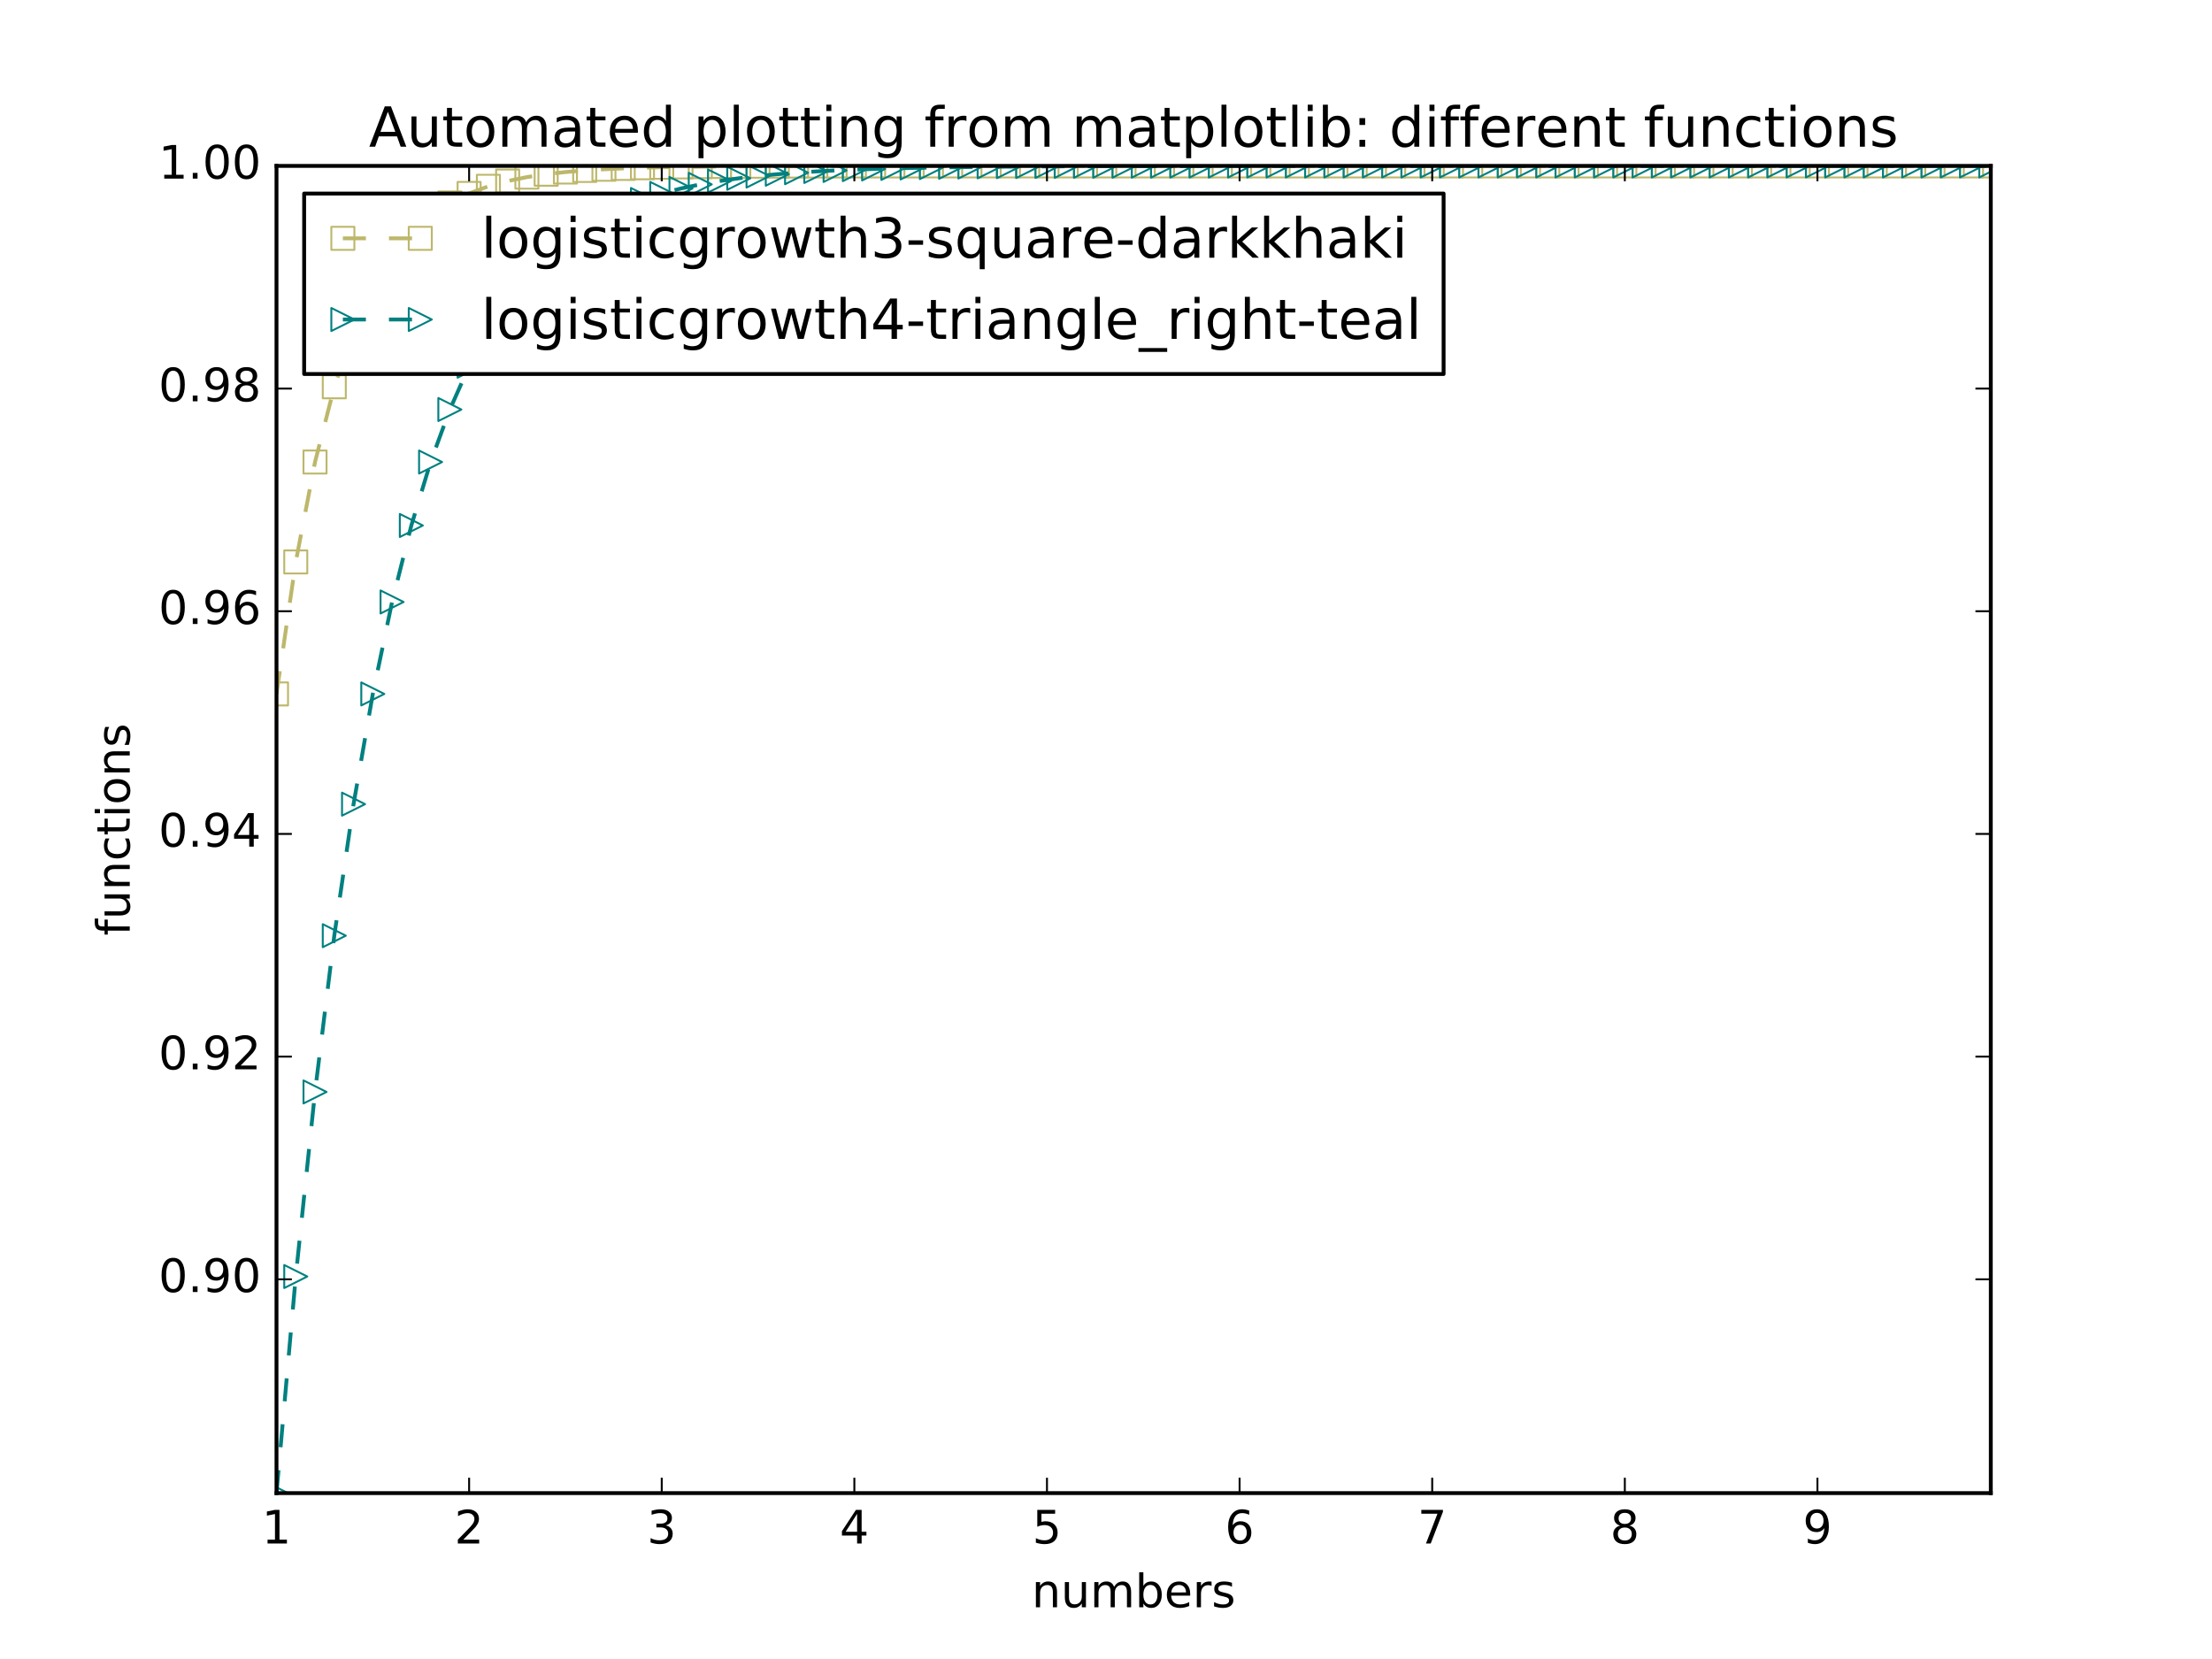 <?xml version="1.0" encoding="utf-8" standalone="no"?>
<!DOCTYPE svg PUBLIC "-//W3C//DTD SVG 1.1//EN"
  "http://www.w3.org/Graphics/SVG/1.1/DTD/svg11.dtd">
<!-- Created with matplotlib (http://matplotlib.org/) -->
<svg height="432pt" version="1.1" viewBox="0 0 576 432" width="576pt" xmlns="http://www.w3.org/2000/svg" xmlns:xlink="http://www.w3.org/1999/xlink">
 <defs>
  <style type="text/css">
*{stroke-linecap:butt;stroke-linejoin:round;stroke-miterlimit:100000;}
  </style>
 </defs>
 <g id="figure_1">
  <g id="patch_1">
   <path d="M 0 432 
L 576 432 
L 576 0 
L 0 0 
z
" style="fill:#ffffff;"/>
  </g>
  <g id="axes_1">
   <g id="patch_2">
    <path d="M 72 388.8 
L 518.4 388.8 
L 518.4 43.2 
L 72 43.2 
z
" style="fill:#ffffff;"/>
   </g>
   <g id="line2d_1">
    <path clip-path="url(#pc23a8cef7f)" d="M 72 180.7 
L 77.016 146.33 
L 82.031 120.312 
L 87.047 100.722 
L 92.063 86.034 
L 97.079 75.054 
L 102.094 66.865 
L 107.11 60.769 
L 112.126 56.236 
L 117.142 52.868 
L 122.157 50.369 
L 127.173 48.514 
L 132.189 47.139 
L 137.204 46.119 
L 142.22 45.363 
L 147.236 44.803 
L 152.252 44.387 
L 157.267 44.08 
L 162.283 43.852 
L 167.299 43.683 
L 172.315 43.558 
L 177.33 43.465 
L 182.346 43.396 
L 187.362 43.345 
L 192.378 43.308 
L 197.393 43.28 
L 202.409 43.259 
L 207.425 43.244 
L 212.44 43.232 
L 217.456 43.224 
L 222.472 43.218 
L 227.488 43.213 
L 232.503 43.21 
L 237.519 43.207 
L 242.535 43.205 
L 247.551 43.204 
L 252.566 43.203 
L 257.582 43.202 
L 262.598 43.202 
L 267.613 43.201 
L 272.629 43.201 
L 277.645 43.201 
L 282.661 43.2 
L 287.676 43.2 
L 292.692 43.2 
L 297.708 43.2 
L 302.724 43.2 
L 307.739 43.2 
L 312.755 43.2 
L 317.771 43.2 
L 322.787 43.2 
L 327.802 43.2 
L 332.818 43.2 
L 337.834 43.2 
L 342.849 43.2 
L 347.865 43.2 
L 352.881 43.2 
L 357.897 43.2 
L 362.912 43.2 
L 367.928 43.2 
L 372.944 43.2 
L 377.96 43.2 
L 382.975 43.2 
L 387.991 43.2 
L 393.007 43.2 
L 398.022 43.2 
L 403.038 43.2 
L 408.054 43.2 
L 413.07 43.2 
L 418.085 43.2 
L 423.101 43.2 
L 428.117 43.2 
L 433.133 43.2 
L 438.148 43.2 
L 443.164 43.2 
L 448.18 43.2 
L 453.196 43.2 
L 458.211 43.2 
L 463.227 43.2 
L 468.243 43.2 
L 473.258 43.2 
L 478.274 43.2 
L 483.29 43.2 
L 488.306 43.2 
L 493.321 43.2 
L 498.337 43.2 
L 503.353 43.2 
L 508.369 43.2 
L 513.384 43.2 
L 518.4 43.2 
" style="fill:none;stroke:#bdb76b;stroke-dasharray:6,6;stroke-dashoffset:0.0;"/>
    <defs>
     <path d="M -3 3 
L 3 3 
L 3 -3 
L -3 -3 
z
" id="mc51cf56b68" style="stroke:#bdb76b;stroke-linejoin:miter;stroke-width:0.5;"/>
    </defs>
    <g clip-path="url(#pc23a8cef7f)">
     <use style="fill:none;stroke:#bdb76b;stroke-linejoin:miter;stroke-width:0.5;" x="72.0" xlink:href="#mc51cf56b68" y="180.7"/>
     <use style="fill:none;stroke:#bdb76b;stroke-linejoin:miter;stroke-width:0.5;" x="77.016" xlink:href="#mc51cf56b68" y="146.33"/>
     <use style="fill:none;stroke:#bdb76b;stroke-linejoin:miter;stroke-width:0.5;" x="82.031" xlink:href="#mc51cf56b68" y="120.312"/>
     <use style="fill:none;stroke:#bdb76b;stroke-linejoin:miter;stroke-width:0.5;" x="87.047" xlink:href="#mc51cf56b68" y="100.722"/>
     <use style="fill:none;stroke:#bdb76b;stroke-linejoin:miter;stroke-width:0.5;" x="92.063" xlink:href="#mc51cf56b68" y="86.034"/>
     <use style="fill:none;stroke:#bdb76b;stroke-linejoin:miter;stroke-width:0.5;" x="97.079" xlink:href="#mc51cf56b68" y="75.054"/>
     <use style="fill:none;stroke:#bdb76b;stroke-linejoin:miter;stroke-width:0.5;" x="102.094" xlink:href="#mc51cf56b68" y="66.865"/>
     <use style="fill:none;stroke:#bdb76b;stroke-linejoin:miter;stroke-width:0.5;" x="107.11" xlink:href="#mc51cf56b68" y="60.769"/>
     <use style="fill:none;stroke:#bdb76b;stroke-linejoin:miter;stroke-width:0.5;" x="112.126" xlink:href="#mc51cf56b68" y="56.236"/>
     <use style="fill:none;stroke:#bdb76b;stroke-linejoin:miter;stroke-width:0.5;" x="117.142" xlink:href="#mc51cf56b68" y="52.868"/>
     <use style="fill:none;stroke:#bdb76b;stroke-linejoin:miter;stroke-width:0.5;" x="122.157" xlink:href="#mc51cf56b68" y="50.369"/>
     <use style="fill:none;stroke:#bdb76b;stroke-linejoin:miter;stroke-width:0.5;" x="127.173" xlink:href="#mc51cf56b68" y="48.514"/>
     <use style="fill:none;stroke:#bdb76b;stroke-linejoin:miter;stroke-width:0.5;" x="132.189" xlink:href="#mc51cf56b68" y="47.139"/>
     <use style="fill:none;stroke:#bdb76b;stroke-linejoin:miter;stroke-width:0.5;" x="137.204" xlink:href="#mc51cf56b68" y="46.119"/>
     <use style="fill:none;stroke:#bdb76b;stroke-linejoin:miter;stroke-width:0.5;" x="142.22" xlink:href="#mc51cf56b68" y="45.363"/>
     <use style="fill:none;stroke:#bdb76b;stroke-linejoin:miter;stroke-width:0.5;" x="147.236" xlink:href="#mc51cf56b68" y="44.803"/>
     <use style="fill:none;stroke:#bdb76b;stroke-linejoin:miter;stroke-width:0.5;" x="152.252" xlink:href="#mc51cf56b68" y="44.387"/>
     <use style="fill:none;stroke:#bdb76b;stroke-linejoin:miter;stroke-width:0.5;" x="157.267" xlink:href="#mc51cf56b68" y="44.08"/>
     <use style="fill:none;stroke:#bdb76b;stroke-linejoin:miter;stroke-width:0.5;" x="162.283" xlink:href="#mc51cf56b68" y="43.852"/>
     <use style="fill:none;stroke:#bdb76b;stroke-linejoin:miter;stroke-width:0.5;" x="167.299" xlink:href="#mc51cf56b68" y="43.683"/>
     <use style="fill:none;stroke:#bdb76b;stroke-linejoin:miter;stroke-width:0.5;" x="172.315" xlink:href="#mc51cf56b68" y="43.558"/>
     <use style="fill:none;stroke:#bdb76b;stroke-linejoin:miter;stroke-width:0.5;" x="177.33" xlink:href="#mc51cf56b68" y="43.465"/>
     <use style="fill:none;stroke:#bdb76b;stroke-linejoin:miter;stroke-width:0.5;" x="182.346" xlink:href="#mc51cf56b68" y="43.396"/>
     <use style="fill:none;stroke:#bdb76b;stroke-linejoin:miter;stroke-width:0.5;" x="187.362" xlink:href="#mc51cf56b68" y="43.345"/>
     <use style="fill:none;stroke:#bdb76b;stroke-linejoin:miter;stroke-width:0.5;" x="192.378" xlink:href="#mc51cf56b68" y="43.308"/>
     <use style="fill:none;stroke:#bdb76b;stroke-linejoin:miter;stroke-width:0.5;" x="197.393" xlink:href="#mc51cf56b68" y="43.28"/>
     <use style="fill:none;stroke:#bdb76b;stroke-linejoin:miter;stroke-width:0.5;" x="202.409" xlink:href="#mc51cf56b68" y="43.259"/>
     <use style="fill:none;stroke:#bdb76b;stroke-linejoin:miter;stroke-width:0.5;" x="207.425" xlink:href="#mc51cf56b68" y="43.244"/>
     <use style="fill:none;stroke:#bdb76b;stroke-linejoin:miter;stroke-width:0.5;" x="212.44" xlink:href="#mc51cf56b68" y="43.232"/>
     <use style="fill:none;stroke:#bdb76b;stroke-linejoin:miter;stroke-width:0.5;" x="217.456" xlink:href="#mc51cf56b68" y="43.224"/>
     <use style="fill:none;stroke:#bdb76b;stroke-linejoin:miter;stroke-width:0.5;" x="222.472" xlink:href="#mc51cf56b68" y="43.218"/>
     <use style="fill:none;stroke:#bdb76b;stroke-linejoin:miter;stroke-width:0.5;" x="227.488" xlink:href="#mc51cf56b68" y="43.213"/>
     <use style="fill:none;stroke:#bdb76b;stroke-linejoin:miter;stroke-width:0.5;" x="232.503" xlink:href="#mc51cf56b68" y="43.21"/>
     <use style="fill:none;stroke:#bdb76b;stroke-linejoin:miter;stroke-width:0.5;" x="237.519" xlink:href="#mc51cf56b68" y="43.207"/>
     <use style="fill:none;stroke:#bdb76b;stroke-linejoin:miter;stroke-width:0.5;" x="242.535" xlink:href="#mc51cf56b68" y="43.205"/>
     <use style="fill:none;stroke:#bdb76b;stroke-linejoin:miter;stroke-width:0.5;" x="247.551" xlink:href="#mc51cf56b68" y="43.204"/>
     <use style="fill:none;stroke:#bdb76b;stroke-linejoin:miter;stroke-width:0.5;" x="252.566" xlink:href="#mc51cf56b68" y="43.203"/>
     <use style="fill:none;stroke:#bdb76b;stroke-linejoin:miter;stroke-width:0.5;" x="257.582" xlink:href="#mc51cf56b68" y="43.202"/>
     <use style="fill:none;stroke:#bdb76b;stroke-linejoin:miter;stroke-width:0.5;" x="262.598" xlink:href="#mc51cf56b68" y="43.202"/>
     <use style="fill:none;stroke:#bdb76b;stroke-linejoin:miter;stroke-width:0.5;" x="267.613" xlink:href="#mc51cf56b68" y="43.201"/>
     <use style="fill:none;stroke:#bdb76b;stroke-linejoin:miter;stroke-width:0.5;" x="272.629" xlink:href="#mc51cf56b68" y="43.201"/>
     <use style="fill:none;stroke:#bdb76b;stroke-linejoin:miter;stroke-width:0.5;" x="277.645" xlink:href="#mc51cf56b68" y="43.201"/>
     <use style="fill:none;stroke:#bdb76b;stroke-linejoin:miter;stroke-width:0.5;" x="282.661" xlink:href="#mc51cf56b68" y="43.2"/>
     <use style="fill:none;stroke:#bdb76b;stroke-linejoin:miter;stroke-width:0.5;" x="287.676" xlink:href="#mc51cf56b68" y="43.2"/>
     <use style="fill:none;stroke:#bdb76b;stroke-linejoin:miter;stroke-width:0.5;" x="292.692" xlink:href="#mc51cf56b68" y="43.2"/>
     <use style="fill:none;stroke:#bdb76b;stroke-linejoin:miter;stroke-width:0.5;" x="297.708" xlink:href="#mc51cf56b68" y="43.2"/>
     <use style="fill:none;stroke:#bdb76b;stroke-linejoin:miter;stroke-width:0.5;" x="302.724" xlink:href="#mc51cf56b68" y="43.2"/>
     <use style="fill:none;stroke:#bdb76b;stroke-linejoin:miter;stroke-width:0.5;" x="307.739" xlink:href="#mc51cf56b68" y="43.2"/>
     <use style="fill:none;stroke:#bdb76b;stroke-linejoin:miter;stroke-width:0.5;" x="312.755" xlink:href="#mc51cf56b68" y="43.2"/>
     <use style="fill:none;stroke:#bdb76b;stroke-linejoin:miter;stroke-width:0.5;" x="317.771" xlink:href="#mc51cf56b68" y="43.2"/>
     <use style="fill:none;stroke:#bdb76b;stroke-linejoin:miter;stroke-width:0.5;" x="322.787" xlink:href="#mc51cf56b68" y="43.2"/>
     <use style="fill:none;stroke:#bdb76b;stroke-linejoin:miter;stroke-width:0.5;" x="327.802" xlink:href="#mc51cf56b68" y="43.2"/>
     <use style="fill:none;stroke:#bdb76b;stroke-linejoin:miter;stroke-width:0.5;" x="332.818" xlink:href="#mc51cf56b68" y="43.2"/>
     <use style="fill:none;stroke:#bdb76b;stroke-linejoin:miter;stroke-width:0.5;" x="337.834" xlink:href="#mc51cf56b68" y="43.2"/>
     <use style="fill:none;stroke:#bdb76b;stroke-linejoin:miter;stroke-width:0.5;" x="342.849" xlink:href="#mc51cf56b68" y="43.2"/>
     <use style="fill:none;stroke:#bdb76b;stroke-linejoin:miter;stroke-width:0.5;" x="347.865" xlink:href="#mc51cf56b68" y="43.2"/>
     <use style="fill:none;stroke:#bdb76b;stroke-linejoin:miter;stroke-width:0.5;" x="352.881" xlink:href="#mc51cf56b68" y="43.2"/>
     <use style="fill:none;stroke:#bdb76b;stroke-linejoin:miter;stroke-width:0.5;" x="357.897" xlink:href="#mc51cf56b68" y="43.2"/>
     <use style="fill:none;stroke:#bdb76b;stroke-linejoin:miter;stroke-width:0.5;" x="362.912" xlink:href="#mc51cf56b68" y="43.2"/>
     <use style="fill:none;stroke:#bdb76b;stroke-linejoin:miter;stroke-width:0.5;" x="367.928" xlink:href="#mc51cf56b68" y="43.2"/>
     <use style="fill:none;stroke:#bdb76b;stroke-linejoin:miter;stroke-width:0.5;" x="372.944" xlink:href="#mc51cf56b68" y="43.2"/>
     <use style="fill:none;stroke:#bdb76b;stroke-linejoin:miter;stroke-width:0.5;" x="377.96" xlink:href="#mc51cf56b68" y="43.2"/>
     <use style="fill:none;stroke:#bdb76b;stroke-linejoin:miter;stroke-width:0.5;" x="382.975" xlink:href="#mc51cf56b68" y="43.2"/>
     <use style="fill:none;stroke:#bdb76b;stroke-linejoin:miter;stroke-width:0.5;" x="387.991" xlink:href="#mc51cf56b68" y="43.2"/>
     <use style="fill:none;stroke:#bdb76b;stroke-linejoin:miter;stroke-width:0.5;" x="393.007" xlink:href="#mc51cf56b68" y="43.2"/>
     <use style="fill:none;stroke:#bdb76b;stroke-linejoin:miter;stroke-width:0.5;" x="398.022" xlink:href="#mc51cf56b68" y="43.2"/>
     <use style="fill:none;stroke:#bdb76b;stroke-linejoin:miter;stroke-width:0.5;" x="403.038" xlink:href="#mc51cf56b68" y="43.2"/>
     <use style="fill:none;stroke:#bdb76b;stroke-linejoin:miter;stroke-width:0.5;" x="408.054" xlink:href="#mc51cf56b68" y="43.2"/>
     <use style="fill:none;stroke:#bdb76b;stroke-linejoin:miter;stroke-width:0.5;" x="413.07" xlink:href="#mc51cf56b68" y="43.2"/>
     <use style="fill:none;stroke:#bdb76b;stroke-linejoin:miter;stroke-width:0.5;" x="418.085" xlink:href="#mc51cf56b68" y="43.2"/>
     <use style="fill:none;stroke:#bdb76b;stroke-linejoin:miter;stroke-width:0.5;" x="423.101" xlink:href="#mc51cf56b68" y="43.2"/>
     <use style="fill:none;stroke:#bdb76b;stroke-linejoin:miter;stroke-width:0.5;" x="428.117" xlink:href="#mc51cf56b68" y="43.2"/>
     <use style="fill:none;stroke:#bdb76b;stroke-linejoin:miter;stroke-width:0.5;" x="433.133" xlink:href="#mc51cf56b68" y="43.2"/>
     <use style="fill:none;stroke:#bdb76b;stroke-linejoin:miter;stroke-width:0.5;" x="438.148" xlink:href="#mc51cf56b68" y="43.2"/>
     <use style="fill:none;stroke:#bdb76b;stroke-linejoin:miter;stroke-width:0.5;" x="443.164" xlink:href="#mc51cf56b68" y="43.2"/>
     <use style="fill:none;stroke:#bdb76b;stroke-linejoin:miter;stroke-width:0.5;" x="448.18" xlink:href="#mc51cf56b68" y="43.2"/>
     <use style="fill:none;stroke:#bdb76b;stroke-linejoin:miter;stroke-width:0.5;" x="453.196" xlink:href="#mc51cf56b68" y="43.2"/>
     <use style="fill:none;stroke:#bdb76b;stroke-linejoin:miter;stroke-width:0.5;" x="458.211" xlink:href="#mc51cf56b68" y="43.2"/>
     <use style="fill:none;stroke:#bdb76b;stroke-linejoin:miter;stroke-width:0.5;" x="463.227" xlink:href="#mc51cf56b68" y="43.2"/>
     <use style="fill:none;stroke:#bdb76b;stroke-linejoin:miter;stroke-width:0.5;" x="468.243" xlink:href="#mc51cf56b68" y="43.2"/>
     <use style="fill:none;stroke:#bdb76b;stroke-linejoin:miter;stroke-width:0.5;" x="473.258" xlink:href="#mc51cf56b68" y="43.2"/>
     <use style="fill:none;stroke:#bdb76b;stroke-linejoin:miter;stroke-width:0.5;" x="478.274" xlink:href="#mc51cf56b68" y="43.2"/>
     <use style="fill:none;stroke:#bdb76b;stroke-linejoin:miter;stroke-width:0.5;" x="483.29" xlink:href="#mc51cf56b68" y="43.2"/>
     <use style="fill:none;stroke:#bdb76b;stroke-linejoin:miter;stroke-width:0.5;" x="488.306" xlink:href="#mc51cf56b68" y="43.2"/>
     <use style="fill:none;stroke:#bdb76b;stroke-linejoin:miter;stroke-width:0.5;" x="493.321" xlink:href="#mc51cf56b68" y="43.2"/>
     <use style="fill:none;stroke:#bdb76b;stroke-linejoin:miter;stroke-width:0.5;" x="498.337" xlink:href="#mc51cf56b68" y="43.2"/>
     <use style="fill:none;stroke:#bdb76b;stroke-linejoin:miter;stroke-width:0.5;" x="503.353" xlink:href="#mc51cf56b68" y="43.2"/>
     <use style="fill:none;stroke:#bdb76b;stroke-linejoin:miter;stroke-width:0.5;" x="508.369" xlink:href="#mc51cf56b68" y="43.2"/>
     <use style="fill:none;stroke:#bdb76b;stroke-linejoin:miter;stroke-width:0.5;" x="513.384" xlink:href="#mc51cf56b68" y="43.2"/>
     <use style="fill:none;stroke:#bdb76b;stroke-linejoin:miter;stroke-width:0.5;" x="518.4" xlink:href="#mc51cf56b68" y="43.2"/>
    </g>
   </g>
   <g id="line2d_2">
    <path clip-path="url(#pc23a8cef7f)" d="M 72 388.8 
L 77.016 332.402 
L 82.031 284.339 
L 87.047 243.65 
L 92.063 209.398 
L 97.079 180.7 
L 102.094 156.752 
L 107.11 136.833 
L 112.126 120.312 
L 117.142 106.639 
L 122.157 95.347 
L 127.173 86.034 
L 132.189 78.363 
L 137.204 72.053 
L 142.22 66.865 
L 147.236 62.604 
L 152.252 59.106 
L 157.267 56.236 
L 162.283 53.882 
L 167.299 51.951 
L 172.315 50.369 
L 177.33 49.072 
L 182.346 48.009 
L 187.362 47.139 
L 192.378 46.426 
L 197.393 45.841 
L 202.409 45.363 
L 207.425 44.971 
L 212.44 44.65 
L 217.456 44.387 
L 222.472 44.172 
L 227.488 43.996 
L 232.503 43.852 
L 237.519 43.734 
L 242.535 43.637 
L 247.551 43.558 
L 252.566 43.493 
L 257.582 43.44 
L 262.598 43.396 
L 267.613 43.361 
L 272.629 43.332 
L 277.645 43.308 
L 282.661 43.288 
L 287.676 43.272 
L 292.692 43.259 
L 297.708 43.248 
L 302.724 43.24 
L 307.739 43.232 
L 312.755 43.227 
L 317.771 43.222 
L 322.787 43.218 
L 327.802 43.215 
L 332.818 43.212 
L 337.834 43.21 
L 342.849 43.208 
L 347.865 43.207 
L 352.881 43.205 
L 357.897 43.204 
L 362.912 43.204 
L 367.928 43.203 
L 372.944 43.202 
L 377.96 43.202 
L 382.975 43.202 
L 387.991 43.201 
L 393.007 43.201 
L 398.022 43.201 
L 403.038 43.201 
L 408.054 43.201 
L 413.07 43.2 
L 418.085 43.2 
L 423.101 43.2 
L 428.117 43.2 
L 433.133 43.2 
L 438.148 43.2 
L 443.164 43.2 
L 448.18 43.2 
L 453.196 43.2 
L 458.211 43.2 
L 463.227 43.2 
L 468.243 43.2 
L 473.258 43.2 
L 478.274 43.2 
L 483.29 43.2 
L 488.306 43.2 
L 493.321 43.2 
L 498.337 43.2 
L 503.353 43.2 
L 508.369 43.2 
L 513.384 43.2 
L 518.4 43.2 
" style="fill:none;stroke:#008080;stroke-dasharray:6,6;stroke-dashoffset:0.0;"/>
    <defs>
     <path d="M 3 0 
L -3 -3 
L -3 3 
z
" id="m7e215c4efd" style="stroke:#008080;stroke-linejoin:miter;stroke-width:0.5;"/>
    </defs>
    <g clip-path="url(#pc23a8cef7f)">
     <use style="fill:none;stroke:#008080;stroke-linejoin:miter;stroke-width:0.5;" x="72.0" xlink:href="#m7e215c4efd" y="388.8"/>
     <use style="fill:none;stroke:#008080;stroke-linejoin:miter;stroke-width:0.5;" x="77.016" xlink:href="#m7e215c4efd" y="332.402"/>
     <use style="fill:none;stroke:#008080;stroke-linejoin:miter;stroke-width:0.5;" x="82.031" xlink:href="#m7e215c4efd" y="284.339"/>
     <use style="fill:none;stroke:#008080;stroke-linejoin:miter;stroke-width:0.5;" x="87.047" xlink:href="#m7e215c4efd" y="243.65"/>
     <use style="fill:none;stroke:#008080;stroke-linejoin:miter;stroke-width:0.5;" x="92.063" xlink:href="#m7e215c4efd" y="209.398"/>
     <use style="fill:none;stroke:#008080;stroke-linejoin:miter;stroke-width:0.5;" x="97.079" xlink:href="#m7e215c4efd" y="180.7"/>
     <use style="fill:none;stroke:#008080;stroke-linejoin:miter;stroke-width:0.5;" x="102.094" xlink:href="#m7e215c4efd" y="156.752"/>
     <use style="fill:none;stroke:#008080;stroke-linejoin:miter;stroke-width:0.5;" x="107.11" xlink:href="#m7e215c4efd" y="136.833"/>
     <use style="fill:none;stroke:#008080;stroke-linejoin:miter;stroke-width:0.5;" x="112.126" xlink:href="#m7e215c4efd" y="120.312"/>
     <use style="fill:none;stroke:#008080;stroke-linejoin:miter;stroke-width:0.5;" x="117.142" xlink:href="#m7e215c4efd" y="106.639"/>
     <use style="fill:none;stroke:#008080;stroke-linejoin:miter;stroke-width:0.5;" x="122.157" xlink:href="#m7e215c4efd" y="95.347"/>
     <use style="fill:none;stroke:#008080;stroke-linejoin:miter;stroke-width:0.5;" x="127.173" xlink:href="#m7e215c4efd" y="86.034"/>
     <use style="fill:none;stroke:#008080;stroke-linejoin:miter;stroke-width:0.5;" x="132.189" xlink:href="#m7e215c4efd" y="78.363"/>
     <use style="fill:none;stroke:#008080;stroke-linejoin:miter;stroke-width:0.5;" x="137.204" xlink:href="#m7e215c4efd" y="72.053"/>
     <use style="fill:none;stroke:#008080;stroke-linejoin:miter;stroke-width:0.5;" x="142.22" xlink:href="#m7e215c4efd" y="66.865"/>
     <use style="fill:none;stroke:#008080;stroke-linejoin:miter;stroke-width:0.5;" x="147.236" xlink:href="#m7e215c4efd" y="62.604"/>
     <use style="fill:none;stroke:#008080;stroke-linejoin:miter;stroke-width:0.5;" x="152.252" xlink:href="#m7e215c4efd" y="59.106"/>
     <use style="fill:none;stroke:#008080;stroke-linejoin:miter;stroke-width:0.5;" x="157.267" xlink:href="#m7e215c4efd" y="56.236"/>
     <use style="fill:none;stroke:#008080;stroke-linejoin:miter;stroke-width:0.5;" x="162.283" xlink:href="#m7e215c4efd" y="53.882"/>
     <use style="fill:none;stroke:#008080;stroke-linejoin:miter;stroke-width:0.5;" x="167.299" xlink:href="#m7e215c4efd" y="51.951"/>
     <use style="fill:none;stroke:#008080;stroke-linejoin:miter;stroke-width:0.5;" x="172.315" xlink:href="#m7e215c4efd" y="50.369"/>
     <use style="fill:none;stroke:#008080;stroke-linejoin:miter;stroke-width:0.5;" x="177.33" xlink:href="#m7e215c4efd" y="49.072"/>
     <use style="fill:none;stroke:#008080;stroke-linejoin:miter;stroke-width:0.5;" x="182.346" xlink:href="#m7e215c4efd" y="48.009"/>
     <use style="fill:none;stroke:#008080;stroke-linejoin:miter;stroke-width:0.5;" x="187.362" xlink:href="#m7e215c4efd" y="47.139"/>
     <use style="fill:none;stroke:#008080;stroke-linejoin:miter;stroke-width:0.5;" x="192.378" xlink:href="#m7e215c4efd" y="46.426"/>
     <use style="fill:none;stroke:#008080;stroke-linejoin:miter;stroke-width:0.5;" x="197.393" xlink:href="#m7e215c4efd" y="45.841"/>
     <use style="fill:none;stroke:#008080;stroke-linejoin:miter;stroke-width:0.5;" x="202.409" xlink:href="#m7e215c4efd" y="45.363"/>
     <use style="fill:none;stroke:#008080;stroke-linejoin:miter;stroke-width:0.5;" x="207.425" xlink:href="#m7e215c4efd" y="44.971"/>
     <use style="fill:none;stroke:#008080;stroke-linejoin:miter;stroke-width:0.5;" x="212.44" xlink:href="#m7e215c4efd" y="44.65"/>
     <use style="fill:none;stroke:#008080;stroke-linejoin:miter;stroke-width:0.5;" x="217.456" xlink:href="#m7e215c4efd" y="44.387"/>
     <use style="fill:none;stroke:#008080;stroke-linejoin:miter;stroke-width:0.5;" x="222.472" xlink:href="#m7e215c4efd" y="44.172"/>
     <use style="fill:none;stroke:#008080;stroke-linejoin:miter;stroke-width:0.5;" x="227.488" xlink:href="#m7e215c4efd" y="43.996"/>
     <use style="fill:none;stroke:#008080;stroke-linejoin:miter;stroke-width:0.5;" x="232.503" xlink:href="#m7e215c4efd" y="43.852"/>
     <use style="fill:none;stroke:#008080;stroke-linejoin:miter;stroke-width:0.5;" x="237.519" xlink:href="#m7e215c4efd" y="43.734"/>
     <use style="fill:none;stroke:#008080;stroke-linejoin:miter;stroke-width:0.5;" x="242.535" xlink:href="#m7e215c4efd" y="43.637"/>
     <use style="fill:none;stroke:#008080;stroke-linejoin:miter;stroke-width:0.5;" x="247.551" xlink:href="#m7e215c4efd" y="43.558"/>
     <use style="fill:none;stroke:#008080;stroke-linejoin:miter;stroke-width:0.5;" x="252.566" xlink:href="#m7e215c4efd" y="43.493"/>
     <use style="fill:none;stroke:#008080;stroke-linejoin:miter;stroke-width:0.5;" x="257.582" xlink:href="#m7e215c4efd" y="43.44"/>
     <use style="fill:none;stroke:#008080;stroke-linejoin:miter;stroke-width:0.5;" x="262.598" xlink:href="#m7e215c4efd" y="43.396"/>
     <use style="fill:none;stroke:#008080;stroke-linejoin:miter;stroke-width:0.5;" x="267.613" xlink:href="#m7e215c4efd" y="43.361"/>
     <use style="fill:none;stroke:#008080;stroke-linejoin:miter;stroke-width:0.5;" x="272.629" xlink:href="#m7e215c4efd" y="43.332"/>
     <use style="fill:none;stroke:#008080;stroke-linejoin:miter;stroke-width:0.5;" x="277.645" xlink:href="#m7e215c4efd" y="43.308"/>
     <use style="fill:none;stroke:#008080;stroke-linejoin:miter;stroke-width:0.5;" x="282.661" xlink:href="#m7e215c4efd" y="43.288"/>
     <use style="fill:none;stroke:#008080;stroke-linejoin:miter;stroke-width:0.5;" x="287.676" xlink:href="#m7e215c4efd" y="43.272"/>
     <use style="fill:none;stroke:#008080;stroke-linejoin:miter;stroke-width:0.5;" x="292.692" xlink:href="#m7e215c4efd" y="43.259"/>
     <use style="fill:none;stroke:#008080;stroke-linejoin:miter;stroke-width:0.5;" x="297.708" xlink:href="#m7e215c4efd" y="43.248"/>
     <use style="fill:none;stroke:#008080;stroke-linejoin:miter;stroke-width:0.5;" x="302.724" xlink:href="#m7e215c4efd" y="43.24"/>
     <use style="fill:none;stroke:#008080;stroke-linejoin:miter;stroke-width:0.5;" x="307.739" xlink:href="#m7e215c4efd" y="43.232"/>
     <use style="fill:none;stroke:#008080;stroke-linejoin:miter;stroke-width:0.5;" x="312.755" xlink:href="#m7e215c4efd" y="43.227"/>
     <use style="fill:none;stroke:#008080;stroke-linejoin:miter;stroke-width:0.5;" x="317.771" xlink:href="#m7e215c4efd" y="43.222"/>
     <use style="fill:none;stroke:#008080;stroke-linejoin:miter;stroke-width:0.5;" x="322.787" xlink:href="#m7e215c4efd" y="43.218"/>
     <use style="fill:none;stroke:#008080;stroke-linejoin:miter;stroke-width:0.5;" x="327.802" xlink:href="#m7e215c4efd" y="43.215"/>
     <use style="fill:none;stroke:#008080;stroke-linejoin:miter;stroke-width:0.5;" x="332.818" xlink:href="#m7e215c4efd" y="43.212"/>
     <use style="fill:none;stroke:#008080;stroke-linejoin:miter;stroke-width:0.5;" x="337.834" xlink:href="#m7e215c4efd" y="43.21"/>
     <use style="fill:none;stroke:#008080;stroke-linejoin:miter;stroke-width:0.5;" x="342.849" xlink:href="#m7e215c4efd" y="43.208"/>
     <use style="fill:none;stroke:#008080;stroke-linejoin:miter;stroke-width:0.5;" x="347.865" xlink:href="#m7e215c4efd" y="43.207"/>
     <use style="fill:none;stroke:#008080;stroke-linejoin:miter;stroke-width:0.5;" x="352.881" xlink:href="#m7e215c4efd" y="43.205"/>
     <use style="fill:none;stroke:#008080;stroke-linejoin:miter;stroke-width:0.5;" x="357.897" xlink:href="#m7e215c4efd" y="43.204"/>
     <use style="fill:none;stroke:#008080;stroke-linejoin:miter;stroke-width:0.5;" x="362.912" xlink:href="#m7e215c4efd" y="43.204"/>
     <use style="fill:none;stroke:#008080;stroke-linejoin:miter;stroke-width:0.5;" x="367.928" xlink:href="#m7e215c4efd" y="43.203"/>
     <use style="fill:none;stroke:#008080;stroke-linejoin:miter;stroke-width:0.5;" x="372.944" xlink:href="#m7e215c4efd" y="43.202"/>
     <use style="fill:none;stroke:#008080;stroke-linejoin:miter;stroke-width:0.5;" x="377.96" xlink:href="#m7e215c4efd" y="43.202"/>
     <use style="fill:none;stroke:#008080;stroke-linejoin:miter;stroke-width:0.5;" x="382.975" xlink:href="#m7e215c4efd" y="43.202"/>
     <use style="fill:none;stroke:#008080;stroke-linejoin:miter;stroke-width:0.5;" x="387.991" xlink:href="#m7e215c4efd" y="43.201"/>
     <use style="fill:none;stroke:#008080;stroke-linejoin:miter;stroke-width:0.5;" x="393.007" xlink:href="#m7e215c4efd" y="43.201"/>
     <use style="fill:none;stroke:#008080;stroke-linejoin:miter;stroke-width:0.5;" x="398.022" xlink:href="#m7e215c4efd" y="43.201"/>
     <use style="fill:none;stroke:#008080;stroke-linejoin:miter;stroke-width:0.5;" x="403.038" xlink:href="#m7e215c4efd" y="43.201"/>
     <use style="fill:none;stroke:#008080;stroke-linejoin:miter;stroke-width:0.5;" x="408.054" xlink:href="#m7e215c4efd" y="43.201"/>
     <use style="fill:none;stroke:#008080;stroke-linejoin:miter;stroke-width:0.5;" x="413.07" xlink:href="#m7e215c4efd" y="43.2"/>
     <use style="fill:none;stroke:#008080;stroke-linejoin:miter;stroke-width:0.5;" x="418.085" xlink:href="#m7e215c4efd" y="43.2"/>
     <use style="fill:none;stroke:#008080;stroke-linejoin:miter;stroke-width:0.5;" x="423.101" xlink:href="#m7e215c4efd" y="43.2"/>
     <use style="fill:none;stroke:#008080;stroke-linejoin:miter;stroke-width:0.5;" x="428.117" xlink:href="#m7e215c4efd" y="43.2"/>
     <use style="fill:none;stroke:#008080;stroke-linejoin:miter;stroke-width:0.5;" x="433.133" xlink:href="#m7e215c4efd" y="43.2"/>
     <use style="fill:none;stroke:#008080;stroke-linejoin:miter;stroke-width:0.5;" x="438.148" xlink:href="#m7e215c4efd" y="43.2"/>
     <use style="fill:none;stroke:#008080;stroke-linejoin:miter;stroke-width:0.5;" x="443.164" xlink:href="#m7e215c4efd" y="43.2"/>
     <use style="fill:none;stroke:#008080;stroke-linejoin:miter;stroke-width:0.5;" x="448.18" xlink:href="#m7e215c4efd" y="43.2"/>
     <use style="fill:none;stroke:#008080;stroke-linejoin:miter;stroke-width:0.5;" x="453.196" xlink:href="#m7e215c4efd" y="43.2"/>
     <use style="fill:none;stroke:#008080;stroke-linejoin:miter;stroke-width:0.5;" x="458.211" xlink:href="#m7e215c4efd" y="43.2"/>
     <use style="fill:none;stroke:#008080;stroke-linejoin:miter;stroke-width:0.5;" x="463.227" xlink:href="#m7e215c4efd" y="43.2"/>
     <use style="fill:none;stroke:#008080;stroke-linejoin:miter;stroke-width:0.5;" x="468.243" xlink:href="#m7e215c4efd" y="43.2"/>
     <use style="fill:none;stroke:#008080;stroke-linejoin:miter;stroke-width:0.5;" x="473.258" xlink:href="#m7e215c4efd" y="43.2"/>
     <use style="fill:none;stroke:#008080;stroke-linejoin:miter;stroke-width:0.5;" x="478.274" xlink:href="#m7e215c4efd" y="43.2"/>
     <use style="fill:none;stroke:#008080;stroke-linejoin:miter;stroke-width:0.5;" x="483.29" xlink:href="#m7e215c4efd" y="43.2"/>
     <use style="fill:none;stroke:#008080;stroke-linejoin:miter;stroke-width:0.5;" x="488.306" xlink:href="#m7e215c4efd" y="43.2"/>
     <use style="fill:none;stroke:#008080;stroke-linejoin:miter;stroke-width:0.5;" x="493.321" xlink:href="#m7e215c4efd" y="43.2"/>
     <use style="fill:none;stroke:#008080;stroke-linejoin:miter;stroke-width:0.5;" x="498.337" xlink:href="#m7e215c4efd" y="43.2"/>
     <use style="fill:none;stroke:#008080;stroke-linejoin:miter;stroke-width:0.5;" x="503.353" xlink:href="#m7e215c4efd" y="43.2"/>
     <use style="fill:none;stroke:#008080;stroke-linejoin:miter;stroke-width:0.5;" x="508.369" xlink:href="#m7e215c4efd" y="43.2"/>
     <use style="fill:none;stroke:#008080;stroke-linejoin:miter;stroke-width:0.5;" x="513.384" xlink:href="#m7e215c4efd" y="43.2"/>
     <use style="fill:none;stroke:#008080;stroke-linejoin:miter;stroke-width:0.5;" x="518.4" xlink:href="#m7e215c4efd" y="43.2"/>
    </g>
   </g>
   <g id="patch_3">
    <path d="M 72 43.2 
L 518.4 43.2 
" style="fill:none;stroke:#000000;stroke-linecap:square;stroke-linejoin:miter;"/>
   </g>
   <g id="patch_4">
    <path d="M 518.4 388.8 
L 518.4 43.2 
" style="fill:none;stroke:#000000;stroke-linecap:square;stroke-linejoin:miter;"/>
   </g>
   <g id="patch_5">
    <path d="M 72 388.8 
L 518.4 388.8 
" style="fill:none;stroke:#000000;stroke-linecap:square;stroke-linejoin:miter;"/>
   </g>
   <g id="patch_6">
    <path d="M 72 388.8 
L 72 43.2 
" style="fill:none;stroke:#000000;stroke-linecap:square;stroke-linejoin:miter;"/>
   </g>
   <g id="matplotlib.axis_1">
    <g id="xtick_1">
     <g id="line2d_3">
      <defs>
       <path d="M 0 0 
L 0 -4 
" id="m2605bc26a7" style="stroke:#000000;stroke-width:0.5;"/>
      </defs>
      <g>
       <use style="stroke:#000000;stroke-width:0.5;" x="72.0" xlink:href="#m2605bc26a7" y="388.8"/>
      </g>
     </g>
     <g id="line2d_4">
      <defs>
       <path d="M 0 0 
L 0 4 
" id="m81656b1638" style="stroke:#000000;stroke-width:0.5;"/>
      </defs>
      <g>
       <use style="stroke:#000000;stroke-width:0.5;" x="72.0" xlink:href="#m81656b1638" y="43.2"/>
      </g>
     </g>
     <g id="text_1">
      <!-- 1 -->
      <defs>
       <path d="M 12.406 8.297 
L 28.516 8.297 
L 28.516 63.922 
L 10.984 60.406 
L 10.984 69.391 
L 28.422 72.906 
L 38.281 72.906 
L 38.281 8.297 
L 54.391 8.297 
L 54.391 0 
L 12.406 0 
z
" id="BitstreamVeraSans-Roman-31"/>
      </defs>
      <g transform="translate(68.183 401.918)scale(0.12 -0.12)">
       <use xlink:href="#BitstreamVeraSans-Roman-31"/>
      </g>
     </g>
    </g>
    <g id="xtick_2">
     <g id="line2d_5">
      <g>
       <use style="stroke:#000000;stroke-width:0.5;" x="122.157" xlink:href="#m2605bc26a7" y="388.8"/>
      </g>
     </g>
     <g id="line2d_6">
      <g>
       <use style="stroke:#000000;stroke-width:0.5;" x="122.157" xlink:href="#m81656b1638" y="43.2"/>
      </g>
     </g>
     <g id="text_2">
      <!-- 2 -->
      <defs>
       <path d="M 19.188 8.297 
L 53.609 8.297 
L 53.609 0 
L 7.328 0 
L 7.328 8.297 
Q 12.938 14.109 22.625 23.891 
Q 32.328 33.688 34.812 36.531 
Q 39.547 41.844 41.422 45.531 
Q 43.312 49.219 43.312 52.781 
Q 43.312 58.594 39.234 62.25 
Q 35.156 65.922 28.609 65.922 
Q 23.969 65.922 18.812 64.312 
Q 13.672 62.703 7.812 59.422 
L 7.812 69.391 
Q 13.766 71.781 18.938 73 
Q 24.125 74.219 28.422 74.219 
Q 39.75 74.219 46.484 68.547 
Q 53.219 62.891 53.219 53.422 
Q 53.219 48.922 51.531 44.891 
Q 49.859 40.875 45.406 35.406 
Q 44.188 33.984 37.641 27.219 
Q 31.109 20.453 19.188 8.297 
" id="BitstreamVeraSans-Roman-32"/>
      </defs>
      <g transform="translate(118.34 401.918)scale(0.12 -0.12)">
       <use xlink:href="#BitstreamVeraSans-Roman-32"/>
      </g>
     </g>
    </g>
    <g id="xtick_3">
     <g id="line2d_7">
      <g>
       <use style="stroke:#000000;stroke-width:0.5;" x="172.315" xlink:href="#m2605bc26a7" y="388.8"/>
      </g>
     </g>
     <g id="line2d_8">
      <g>
       <use style="stroke:#000000;stroke-width:0.5;" x="172.315" xlink:href="#m81656b1638" y="43.2"/>
      </g>
     </g>
     <g id="text_3">
      <!-- 3 -->
      <defs>
       <path d="M 40.578 39.312 
Q 47.656 37.797 51.625 33 
Q 55.609 28.219 55.609 21.188 
Q 55.609 10.406 48.188 4.484 
Q 40.766 -1.422 27.094 -1.422 
Q 22.516 -1.422 17.656 -0.516 
Q 12.797 0.391 7.625 2.203 
L 7.625 11.719 
Q 11.719 9.328 16.594 8.109 
Q 21.484 6.891 26.812 6.891 
Q 36.078 6.891 40.938 10.547 
Q 45.797 14.203 45.797 21.188 
Q 45.797 27.641 41.281 31.266 
Q 36.766 34.906 28.719 34.906 
L 20.219 34.906 
L 20.219 43.016 
L 29.109 43.016 
Q 36.375 43.016 40.234 45.922 
Q 44.094 48.828 44.094 54.297 
Q 44.094 59.906 40.109 62.906 
Q 36.141 65.922 28.719 65.922 
Q 24.656 65.922 20.016 65.031 
Q 15.375 64.156 9.812 62.312 
L 9.812 71.094 
Q 15.438 72.656 20.344 73.438 
Q 25.25 74.219 29.594 74.219 
Q 40.828 74.219 47.359 69.109 
Q 53.906 64.016 53.906 55.328 
Q 53.906 49.266 50.438 45.094 
Q 46.969 40.922 40.578 39.312 
" id="BitstreamVeraSans-Roman-33"/>
      </defs>
      <g transform="translate(168.497 401.918)scale(0.12 -0.12)">
       <use xlink:href="#BitstreamVeraSans-Roman-33"/>
      </g>
     </g>
    </g>
    <g id="xtick_4">
     <g id="line2d_9">
      <g>
       <use style="stroke:#000000;stroke-width:0.5;" x="222.472" xlink:href="#m2605bc26a7" y="388.8"/>
      </g>
     </g>
     <g id="line2d_10">
      <g>
       <use style="stroke:#000000;stroke-width:0.5;" x="222.472" xlink:href="#m81656b1638" y="43.2"/>
      </g>
     </g>
     <g id="text_4">
      <!-- 4 -->
      <defs>
       <path d="M 37.797 64.312 
L 12.891 25.391 
L 37.797 25.391 
z
M 35.203 72.906 
L 47.609 72.906 
L 47.609 25.391 
L 58.016 25.391 
L 58.016 17.188 
L 47.609 17.188 
L 47.609 0 
L 37.797 0 
L 37.797 17.188 
L 4.891 17.188 
L 4.891 26.703 
z
" id="BitstreamVeraSans-Roman-34"/>
      </defs>
      <g transform="translate(218.654 401.918)scale(0.12 -0.12)">
       <use xlink:href="#BitstreamVeraSans-Roman-34"/>
      </g>
     </g>
    </g>
    <g id="xtick_5">
     <g id="line2d_11">
      <g>
       <use style="stroke:#000000;stroke-width:0.5;" x="272.629" xlink:href="#m2605bc26a7" y="388.8"/>
      </g>
     </g>
     <g id="line2d_12">
      <g>
       <use style="stroke:#000000;stroke-width:0.5;" x="272.629" xlink:href="#m81656b1638" y="43.2"/>
      </g>
     </g>
     <g id="text_5">
      <!-- 5 -->
      <defs>
       <path d="M 10.797 72.906 
L 49.516 72.906 
L 49.516 64.594 
L 19.828 64.594 
L 19.828 46.734 
Q 21.969 47.469 24.109 47.828 
Q 26.266 48.188 28.422 48.188 
Q 40.625 48.188 47.75 41.5 
Q 54.891 34.812 54.891 23.391 
Q 54.891 11.625 47.562 5.094 
Q 40.234 -1.422 26.906 -1.422 
Q 22.312 -1.422 17.547 -0.641 
Q 12.797 0.141 7.719 1.703 
L 7.719 11.625 
Q 12.109 9.234 16.797 8.062 
Q 21.484 6.891 26.703 6.891 
Q 35.156 6.891 40.078 11.328 
Q 45.016 15.766 45.016 23.391 
Q 45.016 31 40.078 35.438 
Q 35.156 39.891 26.703 39.891 
Q 22.75 39.891 18.812 39.016 
Q 14.891 38.141 10.797 36.281 
z
" id="BitstreamVeraSans-Roman-35"/>
      </defs>
      <g transform="translate(268.812 401.918)scale(0.12 -0.12)">
       <use xlink:href="#BitstreamVeraSans-Roman-35"/>
      </g>
     </g>
    </g>
    <g id="xtick_6">
     <g id="line2d_13">
      <g>
       <use style="stroke:#000000;stroke-width:0.5;" x="322.787" xlink:href="#m2605bc26a7" y="388.8"/>
      </g>
     </g>
     <g id="line2d_14">
      <g>
       <use style="stroke:#000000;stroke-width:0.5;" x="322.787" xlink:href="#m81656b1638" y="43.2"/>
      </g>
     </g>
     <g id="text_6">
      <!-- 6 -->
      <defs>
       <path d="M 33.016 40.375 
Q 26.375 40.375 22.484 35.828 
Q 18.609 31.297 18.609 23.391 
Q 18.609 15.531 22.484 10.953 
Q 26.375 6.391 33.016 6.391 
Q 39.656 6.391 43.531 10.953 
Q 47.406 15.531 47.406 23.391 
Q 47.406 31.297 43.531 35.828 
Q 39.656 40.375 33.016 40.375 
M 52.594 71.297 
L 52.594 62.312 
Q 48.875 64.062 45.094 64.984 
Q 41.312 65.922 37.594 65.922 
Q 27.828 65.922 22.672 59.328 
Q 17.531 52.734 16.797 39.406 
Q 19.672 43.656 24.016 45.922 
Q 28.375 48.188 33.594 48.188 
Q 44.578 48.188 50.953 41.516 
Q 57.328 34.859 57.328 23.391 
Q 57.328 12.156 50.688 5.359 
Q 44.047 -1.422 33.016 -1.422 
Q 20.359 -1.422 13.672 8.266 
Q 6.984 17.969 6.984 36.375 
Q 6.984 53.656 15.188 63.938 
Q 23.391 74.219 37.203 74.219 
Q 40.922 74.219 44.703 73.484 
Q 48.484 72.75 52.594 71.297 
" id="BitstreamVeraSans-Roman-36"/>
      </defs>
      <g transform="translate(318.969 401.918)scale(0.12 -0.12)">
       <use xlink:href="#BitstreamVeraSans-Roman-36"/>
      </g>
     </g>
    </g>
    <g id="xtick_7">
     <g id="line2d_15">
      <g>
       <use style="stroke:#000000;stroke-width:0.5;" x="372.944" xlink:href="#m2605bc26a7" y="388.8"/>
      </g>
     </g>
     <g id="line2d_16">
      <g>
       <use style="stroke:#000000;stroke-width:0.5;" x="372.944" xlink:href="#m81656b1638" y="43.2"/>
      </g>
     </g>
     <g id="text_7">
      <!-- 7 -->
      <defs>
       <path d="M 8.203 72.906 
L 55.078 72.906 
L 55.078 68.703 
L 28.609 0 
L 18.312 0 
L 43.219 64.594 
L 8.203 64.594 
z
" id="BitstreamVeraSans-Roman-37"/>
      </defs>
      <g transform="translate(369.126 401.918)scale(0.12 -0.12)">
       <use xlink:href="#BitstreamVeraSans-Roman-37"/>
      </g>
     </g>
    </g>
    <g id="xtick_8">
     <g id="line2d_17">
      <g>
       <use style="stroke:#000000;stroke-width:0.5;" x="423.101" xlink:href="#m2605bc26a7" y="388.8"/>
      </g>
     </g>
     <g id="line2d_18">
      <g>
       <use style="stroke:#000000;stroke-width:0.5;" x="423.101" xlink:href="#m81656b1638" y="43.2"/>
      </g>
     </g>
     <g id="text_8">
      <!-- 8 -->
      <defs>
       <path d="M 31.781 34.625 
Q 24.75 34.625 20.719 30.859 
Q 16.703 27.094 16.703 20.516 
Q 16.703 13.922 20.719 10.156 
Q 24.75 6.391 31.781 6.391 
Q 38.812 6.391 42.859 10.172 
Q 46.922 13.969 46.922 20.516 
Q 46.922 27.094 42.891 30.859 
Q 38.875 34.625 31.781 34.625 
M 21.922 38.812 
Q 15.578 40.375 12.031 44.719 
Q 8.5 49.078 8.5 55.328 
Q 8.5 64.062 14.719 69.141 
Q 20.953 74.219 31.781 74.219 
Q 42.672 74.219 48.875 69.141 
Q 55.078 64.062 55.078 55.328 
Q 55.078 49.078 51.531 44.719 
Q 48 40.375 41.703 38.812 
Q 48.828 37.156 52.797 32.312 
Q 56.781 27.484 56.781 20.516 
Q 56.781 9.906 50.312 4.234 
Q 43.844 -1.422 31.781 -1.422 
Q 19.734 -1.422 13.25 4.234 
Q 6.781 9.906 6.781 20.516 
Q 6.781 27.484 10.781 32.312 
Q 14.797 37.156 21.922 38.812 
M 18.312 54.391 
Q 18.312 48.734 21.844 45.562 
Q 25.391 42.391 31.781 42.391 
Q 38.141 42.391 41.719 45.562 
Q 45.312 48.734 45.312 54.391 
Q 45.312 60.062 41.719 63.234 
Q 38.141 66.406 31.781 66.406 
Q 25.391 66.406 21.844 63.234 
Q 18.312 60.062 18.312 54.391 
" id="BitstreamVeraSans-Roman-38"/>
      </defs>
      <g transform="translate(419.284 401.918)scale(0.12 -0.12)">
       <use xlink:href="#BitstreamVeraSans-Roman-38"/>
      </g>
     </g>
    </g>
    <g id="xtick_9">
     <g id="line2d_19">
      <g>
       <use style="stroke:#000000;stroke-width:0.5;" x="473.258" xlink:href="#m2605bc26a7" y="388.8"/>
      </g>
     </g>
     <g id="line2d_20">
      <g>
       <use style="stroke:#000000;stroke-width:0.5;" x="473.258" xlink:href="#m81656b1638" y="43.2"/>
      </g>
     </g>
     <g id="text_9">
      <!-- 9 -->
      <defs>
       <path d="M 10.984 1.516 
L 10.984 10.5 
Q 14.703 8.734 18.5 7.812 
Q 22.312 6.891 25.984 6.891 
Q 35.75 6.891 40.891 13.453 
Q 46.047 20.016 46.781 33.406 
Q 43.953 29.203 39.594 26.953 
Q 35.25 24.703 29.984 24.703 
Q 19.047 24.703 12.672 31.312 
Q 6.297 37.938 6.297 49.422 
Q 6.297 60.641 12.938 67.422 
Q 19.578 74.219 30.609 74.219 
Q 43.266 74.219 49.922 64.516 
Q 56.594 54.828 56.594 36.375 
Q 56.594 19.141 48.406 8.859 
Q 40.234 -1.422 26.422 -1.422 
Q 22.703 -1.422 18.891 -0.688 
Q 15.094 0.047 10.984 1.516 
M 30.609 32.422 
Q 37.25 32.422 41.125 36.953 
Q 45.016 41.5 45.016 49.422 
Q 45.016 57.281 41.125 61.844 
Q 37.25 66.406 30.609 66.406 
Q 23.969 66.406 20.094 61.844 
Q 16.219 57.281 16.219 49.422 
Q 16.219 41.5 20.094 36.953 
Q 23.969 32.422 30.609 32.422 
" id="BitstreamVeraSans-Roman-39"/>
      </defs>
      <g transform="translate(469.441 401.918)scale(0.12 -0.12)">
       <use xlink:href="#BitstreamVeraSans-Roman-39"/>
      </g>
     </g>
    </g>
    <g id="text_10">
     <!-- numbers -->
     <defs>
      <path d="M 54.891 33.016 
L 54.891 0 
L 45.906 0 
L 45.906 32.719 
Q 45.906 40.484 42.875 44.328 
Q 39.844 48.188 33.797 48.188 
Q 26.516 48.188 22.312 43.547 
Q 18.109 38.922 18.109 30.906 
L 18.109 0 
L 9.078 0 
L 9.078 54.688 
L 18.109 54.688 
L 18.109 46.188 
Q 21.344 51.125 25.703 53.562 
Q 30.078 56 35.797 56 
Q 45.219 56 50.047 50.172 
Q 54.891 44.344 54.891 33.016 
" id="BitstreamVeraSans-Roman-6e"/>
      <path d="M 52 44.188 
Q 55.375 50.25 60.062 53.125 
Q 64.75 56 71.094 56 
Q 79.641 56 84.281 50.016 
Q 88.922 44.047 88.922 33.016 
L 88.922 0 
L 79.891 0 
L 79.891 32.719 
Q 79.891 40.578 77.094 44.375 
Q 74.312 48.188 68.609 48.188 
Q 61.625 48.188 57.562 43.547 
Q 53.516 38.922 53.516 30.906 
L 53.516 0 
L 44.484 0 
L 44.484 32.719 
Q 44.484 40.625 41.703 44.406 
Q 38.922 48.188 33.109 48.188 
Q 26.219 48.188 22.156 43.531 
Q 18.109 38.875 18.109 30.906 
L 18.109 0 
L 9.078 0 
L 9.078 54.688 
L 18.109 54.688 
L 18.109 46.188 
Q 21.188 51.219 25.484 53.609 
Q 29.781 56 35.688 56 
Q 41.656 56 45.828 52.969 
Q 50 49.953 52 44.188 
" id="BitstreamVeraSans-Roman-6d"/>
      <path d="M 56.203 29.594 
L 56.203 25.203 
L 14.891 25.203 
Q 15.484 15.922 20.484 11.062 
Q 25.484 6.203 34.422 6.203 
Q 39.594 6.203 44.453 7.469 
Q 49.312 8.734 54.109 11.281 
L 54.109 2.781 
Q 49.266 0.734 44.188 -0.344 
Q 39.109 -1.422 33.891 -1.422 
Q 20.797 -1.422 13.156 6.188 
Q 5.516 13.812 5.516 26.812 
Q 5.516 40.234 12.766 48.109 
Q 20.016 56 32.328 56 
Q 43.359 56 49.781 48.891 
Q 56.203 41.797 56.203 29.594 
M 47.219 32.234 
Q 47.125 39.594 43.094 43.984 
Q 39.062 48.391 32.422 48.391 
Q 24.906 48.391 20.391 44.141 
Q 15.875 39.891 15.188 32.172 
z
" id="BitstreamVeraSans-Roman-65"/>
      <path d="M 8.5 21.578 
L 8.5 54.688 
L 17.484 54.688 
L 17.484 21.922 
Q 17.484 14.156 20.5 10.266 
Q 23.531 6.391 29.594 6.391 
Q 36.859 6.391 41.078 11.031 
Q 45.312 15.672 45.312 23.688 
L 45.312 54.688 
L 54.297 54.688 
L 54.297 0 
L 45.312 0 
L 45.312 8.406 
Q 42.047 3.422 37.719 1 
Q 33.406 -1.422 27.688 -1.422 
Q 18.266 -1.422 13.375 4.438 
Q 8.5 10.297 8.5 21.578 
" id="BitstreamVeraSans-Roman-75"/>
      <path d="M 41.109 46.297 
Q 39.594 47.172 37.812 47.578 
Q 36.031 48 33.891 48 
Q 26.266 48 22.188 43.047 
Q 18.109 38.094 18.109 28.812 
L 18.109 0 
L 9.078 0 
L 9.078 54.688 
L 18.109 54.688 
L 18.109 46.188 
Q 20.953 51.172 25.484 53.578 
Q 30.031 56 36.531 56 
Q 37.453 56 38.578 55.875 
Q 39.703 55.766 41.062 55.516 
z
" id="BitstreamVeraSans-Roman-72"/>
      <path d="M 44.281 53.078 
L 44.281 44.578 
Q 40.484 46.531 36.375 47.5 
Q 32.281 48.484 27.875 48.484 
Q 21.188 48.484 17.844 46.438 
Q 14.5 44.391 14.5 40.281 
Q 14.5 37.156 16.891 35.375 
Q 19.281 33.594 26.516 31.984 
L 29.594 31.297 
Q 39.156 29.25 43.188 25.516 
Q 47.219 21.781 47.219 15.094 
Q 47.219 7.469 41.188 3.016 
Q 35.156 -1.422 24.609 -1.422 
Q 20.219 -1.422 15.453 -0.562 
Q 10.688 0.297 5.422 2 
L 5.422 11.281 
Q 10.406 8.688 15.234 7.391 
Q 20.062 6.109 24.812 6.109 
Q 31.156 6.109 34.562 8.281 
Q 37.984 10.453 37.984 14.406 
Q 37.984 18.062 35.516 20.016 
Q 33.062 21.969 24.703 23.781 
L 21.578 24.516 
Q 13.234 26.266 9.516 29.906 
Q 5.812 33.547 5.812 39.891 
Q 5.812 47.609 11.281 51.797 
Q 16.75 56 26.812 56 
Q 31.781 56 36.172 55.266 
Q 40.578 54.547 44.281 53.078 
" id="BitstreamVeraSans-Roman-73"/>
      <path d="M 48.688 27.297 
Q 48.688 37.203 44.609 42.844 
Q 40.531 48.484 33.406 48.484 
Q 26.266 48.484 22.188 42.844 
Q 18.109 37.203 18.109 27.297 
Q 18.109 17.391 22.188 11.75 
Q 26.266 6.109 33.406 6.109 
Q 40.531 6.109 44.609 11.75 
Q 48.688 17.391 48.688 27.297 
M 18.109 46.391 
Q 20.953 51.266 25.266 53.625 
Q 29.594 56 35.594 56 
Q 45.562 56 51.781 48.094 
Q 58.016 40.188 58.016 27.297 
Q 58.016 14.406 51.781 6.484 
Q 45.562 -1.422 35.594 -1.422 
Q 29.594 -1.422 25.266 0.953 
Q 20.953 3.328 18.109 8.203 
L 18.109 0 
L 9.078 0 
L 9.078 75.984 
L 18.109 75.984 
z
" id="BitstreamVeraSans-Roman-62"/>
     </defs>
     <g transform="translate(268.658 418.532)scale(0.12 -0.12)">
      <use xlink:href="#BitstreamVeraSans-Roman-6e"/>
      <use x="63.379" xlink:href="#BitstreamVeraSans-Roman-75"/>
      <use x="126.758" xlink:href="#BitstreamVeraSans-Roman-6d"/>
      <use x="224.17" xlink:href="#BitstreamVeraSans-Roman-62"/>
      <use x="287.646" xlink:href="#BitstreamVeraSans-Roman-65"/>
      <use x="349.17" xlink:href="#BitstreamVeraSans-Roman-72"/>
      <use x="390.283" xlink:href="#BitstreamVeraSans-Roman-73"/>
     </g>
    </g>
   </g>
   <g id="matplotlib.axis_2">
    <g id="ytick_1">
     <g id="line2d_21">
      <defs>
       <path d="M 0 0 
L 4 0 
" id="m5277efdda9" style="stroke:#000000;stroke-width:0.5;"/>
      </defs>
      <g>
       <use style="stroke:#000000;stroke-width:0.5;" x="72.0" xlink:href="#m5277efdda9" y="333.126"/>
      </g>
     </g>
     <g id="line2d_22">
      <defs>
       <path d="M 0 0 
L -4 0 
" id="m6ea18c0c50" style="stroke:#000000;stroke-width:0.5;"/>
      </defs>
      <g>
       <use style="stroke:#000000;stroke-width:0.5;" x="518.4" xlink:href="#m6ea18c0c50" y="333.126"/>
      </g>
     </g>
     <g id="text_11">
      <!-- 0.90 -->
      <defs>
       <path d="M 31.781 66.406 
Q 24.172 66.406 20.328 58.906 
Q 16.5 51.422 16.5 36.375 
Q 16.5 21.391 20.328 13.891 
Q 24.172 6.391 31.781 6.391 
Q 39.453 6.391 43.281 13.891 
Q 47.125 21.391 47.125 36.375 
Q 47.125 51.422 43.281 58.906 
Q 39.453 66.406 31.781 66.406 
M 31.781 74.219 
Q 44.047 74.219 50.516 64.516 
Q 56.984 54.828 56.984 36.375 
Q 56.984 17.969 50.516 8.266 
Q 44.047 -1.422 31.781 -1.422 
Q 19.531 -1.422 13.062 8.266 
Q 6.594 17.969 6.594 36.375 
Q 6.594 54.828 13.062 64.516 
Q 19.531 74.219 31.781 74.219 
" id="BitstreamVeraSans-Roman-30"/>
       <path d="M 10.688 12.406 
L 21 12.406 
L 21 0 
L 10.688 0 
z
" id="BitstreamVeraSans-Roman-2e"/>
      </defs>
      <g transform="translate(41.281 336.437)scale(0.12 -0.12)">
       <use xlink:href="#BitstreamVeraSans-Roman-30"/>
       <use x="63.623" xlink:href="#BitstreamVeraSans-Roman-2e"/>
       <use x="95.41" xlink:href="#BitstreamVeraSans-Roman-39"/>
       <use x="159.033" xlink:href="#BitstreamVeraSans-Roman-30"/>
      </g>
     </g>
    </g>
    <g id="ytick_2">
     <g id="line2d_23">
      <g>
       <use style="stroke:#000000;stroke-width:0.5;" x="72.0" xlink:href="#m5277efdda9" y="275.141"/>
      </g>
     </g>
     <g id="line2d_24">
      <g>
       <use style="stroke:#000000;stroke-width:0.5;" x="518.4" xlink:href="#m6ea18c0c50" y="275.141"/>
      </g>
     </g>
     <g id="text_12">
      <!-- 0.92 -->
      <g transform="translate(41.281 278.452)scale(0.12 -0.12)">
       <use xlink:href="#BitstreamVeraSans-Roman-30"/>
       <use x="63.623" xlink:href="#BitstreamVeraSans-Roman-2e"/>
       <use x="95.41" xlink:href="#BitstreamVeraSans-Roman-39"/>
       <use x="159.033" xlink:href="#BitstreamVeraSans-Roman-32"/>
      </g>
     </g>
    </g>
    <g id="ytick_3">
     <g id="line2d_25">
      <g>
       <use style="stroke:#000000;stroke-width:0.5;" x="72.0" xlink:href="#m5277efdda9" y="217.155"/>
      </g>
     </g>
     <g id="line2d_26">
      <g>
       <use style="stroke:#000000;stroke-width:0.5;" x="518.4" xlink:href="#m6ea18c0c50" y="217.155"/>
      </g>
     </g>
     <g id="text_13">
      <!-- 0.94 -->
      <g transform="translate(41.281 220.467)scale(0.12 -0.12)">
       <use xlink:href="#BitstreamVeraSans-Roman-30"/>
       <use x="63.623" xlink:href="#BitstreamVeraSans-Roman-2e"/>
       <use x="95.41" xlink:href="#BitstreamVeraSans-Roman-39"/>
       <use x="159.033" xlink:href="#BitstreamVeraSans-Roman-34"/>
      </g>
     </g>
    </g>
    <g id="ytick_4">
     <g id="line2d_27">
      <g>
       <use style="stroke:#000000;stroke-width:0.5;" x="72.0" xlink:href="#m5277efdda9" y="159.17"/>
      </g>
     </g>
     <g id="line2d_28">
      <g>
       <use style="stroke:#000000;stroke-width:0.5;" x="518.4" xlink:href="#m6ea18c0c50" y="159.17"/>
      </g>
     </g>
     <g id="text_14">
      <!-- 0.96 -->
      <g transform="translate(41.281 162.482)scale(0.12 -0.12)">
       <use xlink:href="#BitstreamVeraSans-Roman-30"/>
       <use x="63.623" xlink:href="#BitstreamVeraSans-Roman-2e"/>
       <use x="95.41" xlink:href="#BitstreamVeraSans-Roman-39"/>
       <use x="159.033" xlink:href="#BitstreamVeraSans-Roman-36"/>
      </g>
     </g>
    </g>
    <g id="ytick_5">
     <g id="line2d_29">
      <g>
       <use style="stroke:#000000;stroke-width:0.5;" x="72.0" xlink:href="#m5277efdda9" y="101.185"/>
      </g>
     </g>
     <g id="line2d_30">
      <g>
       <use style="stroke:#000000;stroke-width:0.5;" x="518.4" xlink:href="#m6ea18c0c50" y="101.185"/>
      </g>
     </g>
     <g id="text_15">
      <!-- 0.98 -->
      <g transform="translate(41.281 104.496)scale(0.12 -0.12)">
       <use xlink:href="#BitstreamVeraSans-Roman-30"/>
       <use x="63.623" xlink:href="#BitstreamVeraSans-Roman-2e"/>
       <use x="95.41" xlink:href="#BitstreamVeraSans-Roman-39"/>
       <use x="159.033" xlink:href="#BitstreamVeraSans-Roman-38"/>
      </g>
     </g>
    </g>
    <g id="ytick_6">
     <g id="text_16">
      <!-- 1.00 -->
      <g transform="translate(41.281 46.511)scale(0.12 -0.12)">
       <use xlink:href="#BitstreamVeraSans-Roman-31"/>
       <use x="63.623" xlink:href="#BitstreamVeraSans-Roman-2e"/>
       <use x="95.41" xlink:href="#BitstreamVeraSans-Roman-30"/>
       <use x="159.033" xlink:href="#BitstreamVeraSans-Roman-30"/>
      </g>
     </g>
    </g>
    <g id="text_17">
     <!-- functions -->
     <defs>
      <path d="M 18.312 70.219 
L 18.312 54.688 
L 36.812 54.688 
L 36.812 47.703 
L 18.312 47.703 
L 18.312 18.016 
Q 18.312 11.328 20.141 9.422 
Q 21.969 7.516 27.594 7.516 
L 36.812 7.516 
L 36.812 0 
L 27.594 0 
Q 17.188 0 13.234 3.875 
Q 9.281 7.766 9.281 18.016 
L 9.281 47.703 
L 2.688 47.703 
L 2.688 54.688 
L 9.281 54.688 
L 9.281 70.219 
z
" id="BitstreamVeraSans-Roman-74"/>
      <path d="M 37.109 75.984 
L 37.109 68.5 
L 28.516 68.5 
Q 23.688 68.5 21.797 66.547 
Q 19.922 64.594 19.922 59.516 
L 19.922 54.688 
L 34.719 54.688 
L 34.719 47.703 
L 19.922 47.703 
L 19.922 0 
L 10.891 0 
L 10.891 47.703 
L 2.297 47.703 
L 2.297 54.688 
L 10.891 54.688 
L 10.891 58.5 
Q 10.891 67.625 15.141 71.797 
Q 19.391 75.984 28.609 75.984 
z
" id="BitstreamVeraSans-Roman-66"/>
      <path d="M 9.422 54.688 
L 18.406 54.688 
L 18.406 0 
L 9.422 0 
z
M 9.422 75.984 
L 18.406 75.984 
L 18.406 64.594 
L 9.422 64.594 
z
" id="BitstreamVeraSans-Roman-69"/>
      <path d="M 30.609 48.391 
Q 23.391 48.391 19.188 42.75 
Q 14.984 37.109 14.984 27.297 
Q 14.984 17.484 19.156 11.844 
Q 23.344 6.203 30.609 6.203 
Q 37.797 6.203 41.984 11.859 
Q 46.188 17.531 46.188 27.297 
Q 46.188 37.016 41.984 42.703 
Q 37.797 48.391 30.609 48.391 
M 30.609 56 
Q 42.328 56 49.016 48.375 
Q 55.719 40.766 55.719 27.297 
Q 55.719 13.875 49.016 6.219 
Q 42.328 -1.422 30.609 -1.422 
Q 18.844 -1.422 12.172 6.219 
Q 5.516 13.875 5.516 27.297 
Q 5.516 40.766 12.172 48.375 
Q 18.844 56 30.609 56 
" id="BitstreamVeraSans-Roman-6f"/>
      <path d="M 48.781 52.594 
L 48.781 44.188 
Q 44.969 46.297 41.141 47.344 
Q 37.312 48.391 33.406 48.391 
Q 24.656 48.391 19.812 42.844 
Q 14.984 37.312 14.984 27.297 
Q 14.984 17.281 19.812 11.734 
Q 24.656 6.203 33.406 6.203 
Q 37.312 6.203 41.141 7.25 
Q 44.969 8.297 48.781 10.406 
L 48.781 2.094 
Q 45.016 0.344 40.984 -0.531 
Q 36.969 -1.422 32.422 -1.422 
Q 20.062 -1.422 12.781 6.344 
Q 5.516 14.109 5.516 27.297 
Q 5.516 40.672 12.859 48.328 
Q 20.219 56 33.016 56 
Q 37.156 56 41.109 55.141 
Q 45.062 54.297 48.781 52.594 
" id="BitstreamVeraSans-Roman-63"/>
     </defs>
     <g transform="translate(33.786 243.635)rotate(-90.0)scale(0.12 -0.12)">
      <use xlink:href="#BitstreamVeraSans-Roman-66"/>
      <use x="35.205" xlink:href="#BitstreamVeraSans-Roman-75"/>
      <use x="98.584" xlink:href="#BitstreamVeraSans-Roman-6e"/>
      <use x="161.963" xlink:href="#BitstreamVeraSans-Roman-63"/>
      <use x="216.943" xlink:href="#BitstreamVeraSans-Roman-74"/>
      <use x="256.152" xlink:href="#BitstreamVeraSans-Roman-69"/>
      <use x="283.936" xlink:href="#BitstreamVeraSans-Roman-6f"/>
      <use x="345.117" xlink:href="#BitstreamVeraSans-Roman-6e"/>
      <use x="408.496" xlink:href="#BitstreamVeraSans-Roman-73"/>
     </g>
    </g>
   </g>
   <g id="text_18">
    <!-- Automated plotting from matplotlib: different functions -->
    <defs>
     <path id="BitstreamVeraSans-Roman-20"/>
     <path d="M 9.422 75.984 
L 18.406 75.984 
L 18.406 0 
L 9.422 0 
z
" id="BitstreamVeraSans-Roman-6c"/>
     <path d="M 11.719 12.406 
L 22.016 12.406 
L 22.016 0 
L 11.719 0 
z
M 11.719 51.703 
L 22.016 51.703 
L 22.016 39.312 
L 11.719 39.312 
z
" id="BitstreamVeraSans-Roman-3a"/>
     <path d="M 34.188 63.188 
L 20.797 26.906 
L 47.609 26.906 
z
M 28.609 72.906 
L 39.797 72.906 
L 67.578 0 
L 57.328 0 
L 50.688 18.703 
L 17.828 18.703 
L 11.188 0 
L 0.781 0 
z
" id="BitstreamVeraSans-Roman-41"/>
     <path d="M 45.406 46.391 
L 45.406 75.984 
L 54.391 75.984 
L 54.391 0 
L 45.406 0 
L 45.406 8.203 
Q 42.578 3.328 38.25 0.953 
Q 33.938 -1.422 27.875 -1.422 
Q 17.969 -1.422 11.734 6.484 
Q 5.516 14.406 5.516 27.297 
Q 5.516 40.188 11.734 48.094 
Q 17.969 56 27.875 56 
Q 33.938 56 38.25 53.625 
Q 42.578 51.266 45.406 46.391 
M 14.797 27.297 
Q 14.797 17.391 18.875 11.75 
Q 22.953 6.109 30.078 6.109 
Q 37.203 6.109 41.297 11.75 
Q 45.406 17.391 45.406 27.297 
Q 45.406 37.203 41.297 42.844 
Q 37.203 48.484 30.078 48.484 
Q 22.953 48.484 18.875 42.844 
Q 14.797 37.203 14.797 27.297 
" id="BitstreamVeraSans-Roman-64"/>
     <path d="M 45.406 27.984 
Q 45.406 37.75 41.375 43.109 
Q 37.359 48.484 30.078 48.484 
Q 22.859 48.484 18.828 43.109 
Q 14.797 37.75 14.797 27.984 
Q 14.797 18.266 18.828 12.891 
Q 22.859 7.516 30.078 7.516 
Q 37.359 7.516 41.375 12.891 
Q 45.406 18.266 45.406 27.984 
M 54.391 6.781 
Q 54.391 -7.172 48.188 -13.984 
Q 42 -20.797 29.203 -20.797 
Q 24.469 -20.797 20.266 -20.094 
Q 16.062 -19.391 12.109 -17.922 
L 12.109 -9.188 
Q 16.062 -11.328 19.922 -12.344 
Q 23.781 -13.375 27.781 -13.375 
Q 36.625 -13.375 41.016 -8.766 
Q 45.406 -4.156 45.406 5.172 
L 45.406 9.625 
Q 42.625 4.781 38.281 2.391 
Q 33.938 0 27.875 0 
Q 17.828 0 11.672 7.656 
Q 5.516 15.328 5.516 27.984 
Q 5.516 40.672 11.672 48.328 
Q 17.828 56 27.875 56 
Q 33.938 56 38.281 53.609 
Q 42.625 51.219 45.406 46.391 
L 45.406 54.688 
L 54.391 54.688 
z
" id="BitstreamVeraSans-Roman-67"/>
     <path d="M 34.281 27.484 
Q 23.391 27.484 19.188 25 
Q 14.984 22.516 14.984 16.5 
Q 14.984 11.719 18.141 8.906 
Q 21.297 6.109 26.703 6.109 
Q 34.188 6.109 38.703 11.406 
Q 43.219 16.703 43.219 25.484 
L 43.219 27.484 
z
M 52.203 31.203 
L 52.203 0 
L 43.219 0 
L 43.219 8.297 
Q 40.141 3.328 35.547 0.953 
Q 30.953 -1.422 24.312 -1.422 
Q 15.922 -1.422 10.953 3.297 
Q 6 8.016 6 15.922 
Q 6 25.141 12.172 29.828 
Q 18.359 34.516 30.609 34.516 
L 43.219 34.516 
L 43.219 35.406 
Q 43.219 41.609 39.141 45 
Q 35.062 48.391 27.688 48.391 
Q 23 48.391 18.547 47.266 
Q 14.109 46.141 10.016 43.891 
L 10.016 52.203 
Q 14.938 54.109 19.578 55.047 
Q 24.219 56 28.609 56 
Q 40.484 56 46.344 49.844 
Q 52.203 43.703 52.203 31.203 
" id="BitstreamVeraSans-Roman-61"/>
     <path d="M 18.109 8.203 
L 18.109 -20.797 
L 9.078 -20.797 
L 9.078 54.688 
L 18.109 54.688 
L 18.109 46.391 
Q 20.953 51.266 25.266 53.625 
Q 29.594 56 35.594 56 
Q 45.562 56 51.781 48.094 
Q 58.016 40.188 58.016 27.297 
Q 58.016 14.406 51.781 6.484 
Q 45.562 -1.422 35.594 -1.422 
Q 29.594 -1.422 25.266 0.953 
Q 20.953 3.328 18.109 8.203 
M 48.688 27.297 
Q 48.688 37.203 44.609 42.844 
Q 40.531 48.484 33.406 48.484 
Q 26.266 48.484 22.188 42.844 
Q 18.109 37.203 18.109 27.297 
Q 18.109 17.391 22.188 11.75 
Q 26.266 6.109 33.406 6.109 
Q 40.531 6.109 44.609 11.75 
Q 48.688 17.391 48.688 27.297 
" id="BitstreamVeraSans-Roman-70"/>
    </defs>
    <g transform="translate(96.076 38.2)scale(0.144 -0.144)">
     <use xlink:href="#BitstreamVeraSans-Roman-41"/>
     <use x="68.408" xlink:href="#BitstreamVeraSans-Roman-75"/>
     <use x="131.787" xlink:href="#BitstreamVeraSans-Roman-74"/>
     <use x="170.996" xlink:href="#BitstreamVeraSans-Roman-6f"/>
     <use x="232.178" xlink:href="#BitstreamVeraSans-Roman-6d"/>
     <use x="329.59" xlink:href="#BitstreamVeraSans-Roman-61"/>
     <use x="390.869" xlink:href="#BitstreamVeraSans-Roman-74"/>
     <use x="430.078" xlink:href="#BitstreamVeraSans-Roman-65"/>
     <use x="491.602" xlink:href="#BitstreamVeraSans-Roman-64"/>
     <use x="555.078" xlink:href="#BitstreamVeraSans-Roman-20"/>
     <use x="586.865" xlink:href="#BitstreamVeraSans-Roman-70"/>
     <use x="650.342" xlink:href="#BitstreamVeraSans-Roman-6c"/>
     <use x="678.125" xlink:href="#BitstreamVeraSans-Roman-6f"/>
     <use x="739.307" xlink:href="#BitstreamVeraSans-Roman-74"/>
     <use x="778.516" xlink:href="#BitstreamVeraSans-Roman-74"/>
     <use x="817.725" xlink:href="#BitstreamVeraSans-Roman-69"/>
     <use x="845.508" xlink:href="#BitstreamVeraSans-Roman-6e"/>
     <use x="908.887" xlink:href="#BitstreamVeraSans-Roman-67"/>
     <use x="972.363" xlink:href="#BitstreamVeraSans-Roman-20"/>
     <use x="1004.15" xlink:href="#BitstreamVeraSans-Roman-66"/>
     <use x="1039.355" xlink:href="#BitstreamVeraSans-Roman-72"/>
     <use x="1080.438" xlink:href="#BitstreamVeraSans-Roman-6f"/>
     <use x="1141.619" xlink:href="#BitstreamVeraSans-Roman-6d"/>
     <use x="1239.031" xlink:href="#BitstreamVeraSans-Roman-20"/>
     <use x="1270.818" xlink:href="#BitstreamVeraSans-Roman-6d"/>
     <use x="1368.23" xlink:href="#BitstreamVeraSans-Roman-61"/>
     <use x="1429.51" xlink:href="#BitstreamVeraSans-Roman-74"/>
     <use x="1468.719" xlink:href="#BitstreamVeraSans-Roman-70"/>
     <use x="1532.195" xlink:href="#BitstreamVeraSans-Roman-6c"/>
     <use x="1559.979" xlink:href="#BitstreamVeraSans-Roman-6f"/>
     <use x="1621.16" xlink:href="#BitstreamVeraSans-Roman-74"/>
     <use x="1660.369" xlink:href="#BitstreamVeraSans-Roman-6c"/>
     <use x="1688.152" xlink:href="#BitstreamVeraSans-Roman-69"/>
     <use x="1715.936" xlink:href="#BitstreamVeraSans-Roman-62"/>
     <use x="1779.412" xlink:href="#BitstreamVeraSans-Roman-3a"/>
     <use x="1813.104" xlink:href="#BitstreamVeraSans-Roman-20"/>
     <use x="1844.891" xlink:href="#BitstreamVeraSans-Roman-64"/>
     <use x="1908.367" xlink:href="#BitstreamVeraSans-Roman-69"/>
     <use x="1936.15" xlink:href="#BitstreamVeraSans-Roman-66"/>
     <use x="1971.355" xlink:href="#BitstreamVeraSans-Roman-66"/>
     <use x="2006.561" xlink:href="#BitstreamVeraSans-Roman-65"/>
     <use x="2068.084" xlink:href="#BitstreamVeraSans-Roman-72"/>
     <use x="2109.166" xlink:href="#BitstreamVeraSans-Roman-65"/>
     <use x="2170.689" xlink:href="#BitstreamVeraSans-Roman-6e"/>
     <use x="2234.068" xlink:href="#BitstreamVeraSans-Roman-74"/>
     <use x="2273.277" xlink:href="#BitstreamVeraSans-Roman-20"/>
     <use x="2305.064" xlink:href="#BitstreamVeraSans-Roman-66"/>
     <use x="2340.27" xlink:href="#BitstreamVeraSans-Roman-75"/>
     <use x="2403.648" xlink:href="#BitstreamVeraSans-Roman-6e"/>
     <use x="2467.027" xlink:href="#BitstreamVeraSans-Roman-63"/>
     <use x="2522.008" xlink:href="#BitstreamVeraSans-Roman-74"/>
     <use x="2561.217" xlink:href="#BitstreamVeraSans-Roman-69"/>
     <use x="2589.0" xlink:href="#BitstreamVeraSans-Roman-6f"/>
     <use x="2650.182" xlink:href="#BitstreamVeraSans-Roman-6e"/>
     <use x="2713.561" xlink:href="#BitstreamVeraSans-Roman-73"/>
    </g>
   </g>
   <g id="legend_1">
    <g id="patch_7">
     <path d="M 79.2 97.394 
L 375.91 97.394 
L 375.91 50.4 
L 79.2 50.4 
z
" style="fill:#ffffff;stroke:#000000;stroke-linejoin:miter;"/>
    </g>
    <g id="line2d_31">
     <path d="M 89.28 62.062 
L 109.44 62.062 
" style="fill:none;stroke:#bdb76b;stroke-dasharray:6,6;stroke-dashoffset:0.0;"/>
    </g>
    <g id="line2d_32">
     <g>
      <use style="fill:none;stroke:#bdb76b;stroke-linejoin:miter;stroke-width:0.5;" x="89.28" xlink:href="#mc51cf56b68" y="62.062"/>
      <use style="fill:none;stroke:#bdb76b;stroke-linejoin:miter;stroke-width:0.5;" x="109.44" xlink:href="#mc51cf56b68" y="62.062"/>
     </g>
    </g>
    <g id="text_19">
     <!-- logisticgrowth3-square-darkkhaki -->
     <defs>
      <path d="M 4.203 54.688 
L 13.188 54.688 
L 24.422 12.016 
L 35.594 54.688 
L 46.188 54.688 
L 57.422 12.016 
L 68.609 54.688 
L 77.594 54.688 
L 63.281 0 
L 52.688 0 
L 40.922 44.828 
L 29.109 0 
L 18.5 0 
z
" id="BitstreamVeraSans-Roman-77"/>
      <path d="M 14.797 27.297 
Q 14.797 17.391 18.875 11.75 
Q 22.953 6.109 30.078 6.109 
Q 37.203 6.109 41.297 11.75 
Q 45.406 17.391 45.406 27.297 
Q 45.406 37.203 41.297 42.844 
Q 37.203 48.484 30.078 48.484 
Q 22.953 48.484 18.875 42.844 
Q 14.797 37.203 14.797 27.297 
M 45.406 8.203 
Q 42.578 3.328 38.25 0.953 
Q 33.938 -1.422 27.875 -1.422 
Q 17.969 -1.422 11.734 6.484 
Q 5.516 14.406 5.516 27.297 
Q 5.516 40.188 11.734 48.094 
Q 17.969 56 27.875 56 
Q 33.938 56 38.25 53.625 
Q 42.578 51.266 45.406 46.391 
L 45.406 54.688 
L 54.391 54.688 
L 54.391 -20.797 
L 45.406 -20.797 
z
" id="BitstreamVeraSans-Roman-71"/>
      <path d="M 54.891 33.016 
L 54.891 0 
L 45.906 0 
L 45.906 32.719 
Q 45.906 40.484 42.875 44.328 
Q 39.844 48.188 33.797 48.188 
Q 26.516 48.188 22.312 43.547 
Q 18.109 38.922 18.109 30.906 
L 18.109 0 
L 9.078 0 
L 9.078 75.984 
L 18.109 75.984 
L 18.109 46.188 
Q 21.344 51.125 25.703 53.562 
Q 30.078 56 35.797 56 
Q 45.219 56 50.047 50.172 
Q 54.891 44.344 54.891 33.016 
" id="BitstreamVeraSans-Roman-68"/>
      <path d="M 9.078 75.984 
L 18.109 75.984 
L 18.109 31.109 
L 44.922 54.688 
L 56.391 54.688 
L 27.391 29.109 
L 57.625 0 
L 45.906 0 
L 18.109 26.703 
L 18.109 0 
L 9.078 0 
z
" id="BitstreamVeraSans-Roman-6b"/>
      <path d="M 4.891 31.391 
L 31.203 31.391 
L 31.203 23.391 
L 4.891 23.391 
z
" id="BitstreamVeraSans-Roman-2d"/>
     </defs>
     <g transform="translate(125.28 67.102)scale(0.144 -0.144)">
      <use xlink:href="#BitstreamVeraSans-Roman-6c"/>
      <use x="27.783" xlink:href="#BitstreamVeraSans-Roman-6f"/>
      <use x="88.965" xlink:href="#BitstreamVeraSans-Roman-67"/>
      <use x="152.441" xlink:href="#BitstreamVeraSans-Roman-69"/>
      <use x="180.225" xlink:href="#BitstreamVeraSans-Roman-73"/>
      <use x="232.324" xlink:href="#BitstreamVeraSans-Roman-74"/>
      <use x="271.533" xlink:href="#BitstreamVeraSans-Roman-69"/>
      <use x="299.316" xlink:href="#BitstreamVeraSans-Roman-63"/>
      <use x="354.297" xlink:href="#BitstreamVeraSans-Roman-67"/>
      <use x="417.773" xlink:href="#BitstreamVeraSans-Roman-72"/>
      <use x="458.855" xlink:href="#BitstreamVeraSans-Roman-6f"/>
      <use x="520.037" xlink:href="#BitstreamVeraSans-Roman-77"/>
      <use x="601.824" xlink:href="#BitstreamVeraSans-Roman-74"/>
      <use x="641.033" xlink:href="#BitstreamVeraSans-Roman-68"/>
      <use x="704.412" xlink:href="#BitstreamVeraSans-Roman-33"/>
      <use x="768.035" xlink:href="#BitstreamVeraSans-Roman-2d"/>
      <use x="804.119" xlink:href="#BitstreamVeraSans-Roman-73"/>
      <use x="856.219" xlink:href="#BitstreamVeraSans-Roman-71"/>
      <use x="919.695" xlink:href="#BitstreamVeraSans-Roman-75"/>
      <use x="983.074" xlink:href="#BitstreamVeraSans-Roman-61"/>
      <use x="1044.354" xlink:href="#BitstreamVeraSans-Roman-72"/>
      <use x="1085.436" xlink:href="#BitstreamVeraSans-Roman-65"/>
      <use x="1146.959" xlink:href="#BitstreamVeraSans-Roman-2d"/>
      <use x="1183.043" xlink:href="#BitstreamVeraSans-Roman-64"/>
      <use x="1246.52" xlink:href="#BitstreamVeraSans-Roman-61"/>
      <use x="1307.799" xlink:href="#BitstreamVeraSans-Roman-72"/>
      <use x="1348.912" xlink:href="#BitstreamVeraSans-Roman-6b"/>
      <use x="1406.822" xlink:href="#BitstreamVeraSans-Roman-6b"/>
      <use x="1464.732" xlink:href="#BitstreamVeraSans-Roman-68"/>
      <use x="1528.111" xlink:href="#BitstreamVeraSans-Roman-61"/>
      <use x="1589.391" xlink:href="#BitstreamVeraSans-Roman-6b"/>
      <use x="1647.301" xlink:href="#BitstreamVeraSans-Roman-69"/>
     </g>
    </g>
    <g id="line2d_33">
     <path d="M 89.28 83.198 
L 109.44 83.198 
" style="fill:none;stroke:#008080;stroke-dasharray:6,6;stroke-dashoffset:0.0;"/>
    </g>
    <g id="line2d_34">
     <g>
      <use style="fill:none;stroke:#008080;stroke-linejoin:miter;stroke-width:0.5;" x="89.28" xlink:href="#m7e215c4efd" y="83.198"/>
      <use style="fill:none;stroke:#008080;stroke-linejoin:miter;stroke-width:0.5;" x="109.44" xlink:href="#m7e215c4efd" y="83.198"/>
     </g>
    </g>
    <g id="text_20">
     <!-- logisticgrowth4-triangle_right-teal -->
     <defs>
      <path d="M 50.984 -16.609 
L 50.984 -23.578 
L -0.984 -23.578 
L -0.984 -16.609 
z
" id="BitstreamVeraSans-Roman-5f"/>
     </defs>
     <g transform="translate(125.28 88.238)scale(0.144 -0.144)">
      <use xlink:href="#BitstreamVeraSans-Roman-6c"/>
      <use x="27.783" xlink:href="#BitstreamVeraSans-Roman-6f"/>
      <use x="88.965" xlink:href="#BitstreamVeraSans-Roman-67"/>
      <use x="152.441" xlink:href="#BitstreamVeraSans-Roman-69"/>
      <use x="180.225" xlink:href="#BitstreamVeraSans-Roman-73"/>
      <use x="232.324" xlink:href="#BitstreamVeraSans-Roman-74"/>
      <use x="271.533" xlink:href="#BitstreamVeraSans-Roman-69"/>
      <use x="299.316" xlink:href="#BitstreamVeraSans-Roman-63"/>
      <use x="354.297" xlink:href="#BitstreamVeraSans-Roman-67"/>
      <use x="417.773" xlink:href="#BitstreamVeraSans-Roman-72"/>
      <use x="458.855" xlink:href="#BitstreamVeraSans-Roman-6f"/>
      <use x="520.037" xlink:href="#BitstreamVeraSans-Roman-77"/>
      <use x="601.824" xlink:href="#BitstreamVeraSans-Roman-74"/>
      <use x="641.033" xlink:href="#BitstreamVeraSans-Roman-68"/>
      <use x="704.412" xlink:href="#BitstreamVeraSans-Roman-34"/>
      <use x="768.035" xlink:href="#BitstreamVeraSans-Roman-2d"/>
      <use x="804.119" xlink:href="#BitstreamVeraSans-Roman-74"/>
      <use x="843.328" xlink:href="#BitstreamVeraSans-Roman-72"/>
      <use x="884.441" xlink:href="#BitstreamVeraSans-Roman-69"/>
      <use x="912.225" xlink:href="#BitstreamVeraSans-Roman-61"/>
      <use x="973.504" xlink:href="#BitstreamVeraSans-Roman-6e"/>
      <use x="1036.883" xlink:href="#BitstreamVeraSans-Roman-67"/>
      <use x="1100.359" xlink:href="#BitstreamVeraSans-Roman-6c"/>
      <use x="1128.143" xlink:href="#BitstreamVeraSans-Roman-65"/>
      <use x="1189.666" xlink:href="#BitstreamVeraSans-Roman-5f"/>
      <use x="1239.666" xlink:href="#BitstreamVeraSans-Roman-72"/>
      <use x="1280.779" xlink:href="#BitstreamVeraSans-Roman-69"/>
      <use x="1308.562" xlink:href="#BitstreamVeraSans-Roman-67"/>
      <use x="1372.039" xlink:href="#BitstreamVeraSans-Roman-68"/>
      <use x="1435.418" xlink:href="#BitstreamVeraSans-Roman-74"/>
      <use x="1474.627" xlink:href="#BitstreamVeraSans-Roman-2d"/>
      <use x="1510.711" xlink:href="#BitstreamVeraSans-Roman-74"/>
      <use x="1549.92" xlink:href="#BitstreamVeraSans-Roman-65"/>
      <use x="1611.443" xlink:href="#BitstreamVeraSans-Roman-61"/>
      <use x="1672.723" xlink:href="#BitstreamVeraSans-Roman-6c"/>
     </g>
    </g>
   </g>
  </g>
 </g>
 <defs>
  <clipPath id="pc23a8cef7f">
   <rect height="345.6" width="446.4" x="72.0" y="43.2"/>
  </clipPath>
 </defs>
</svg>
